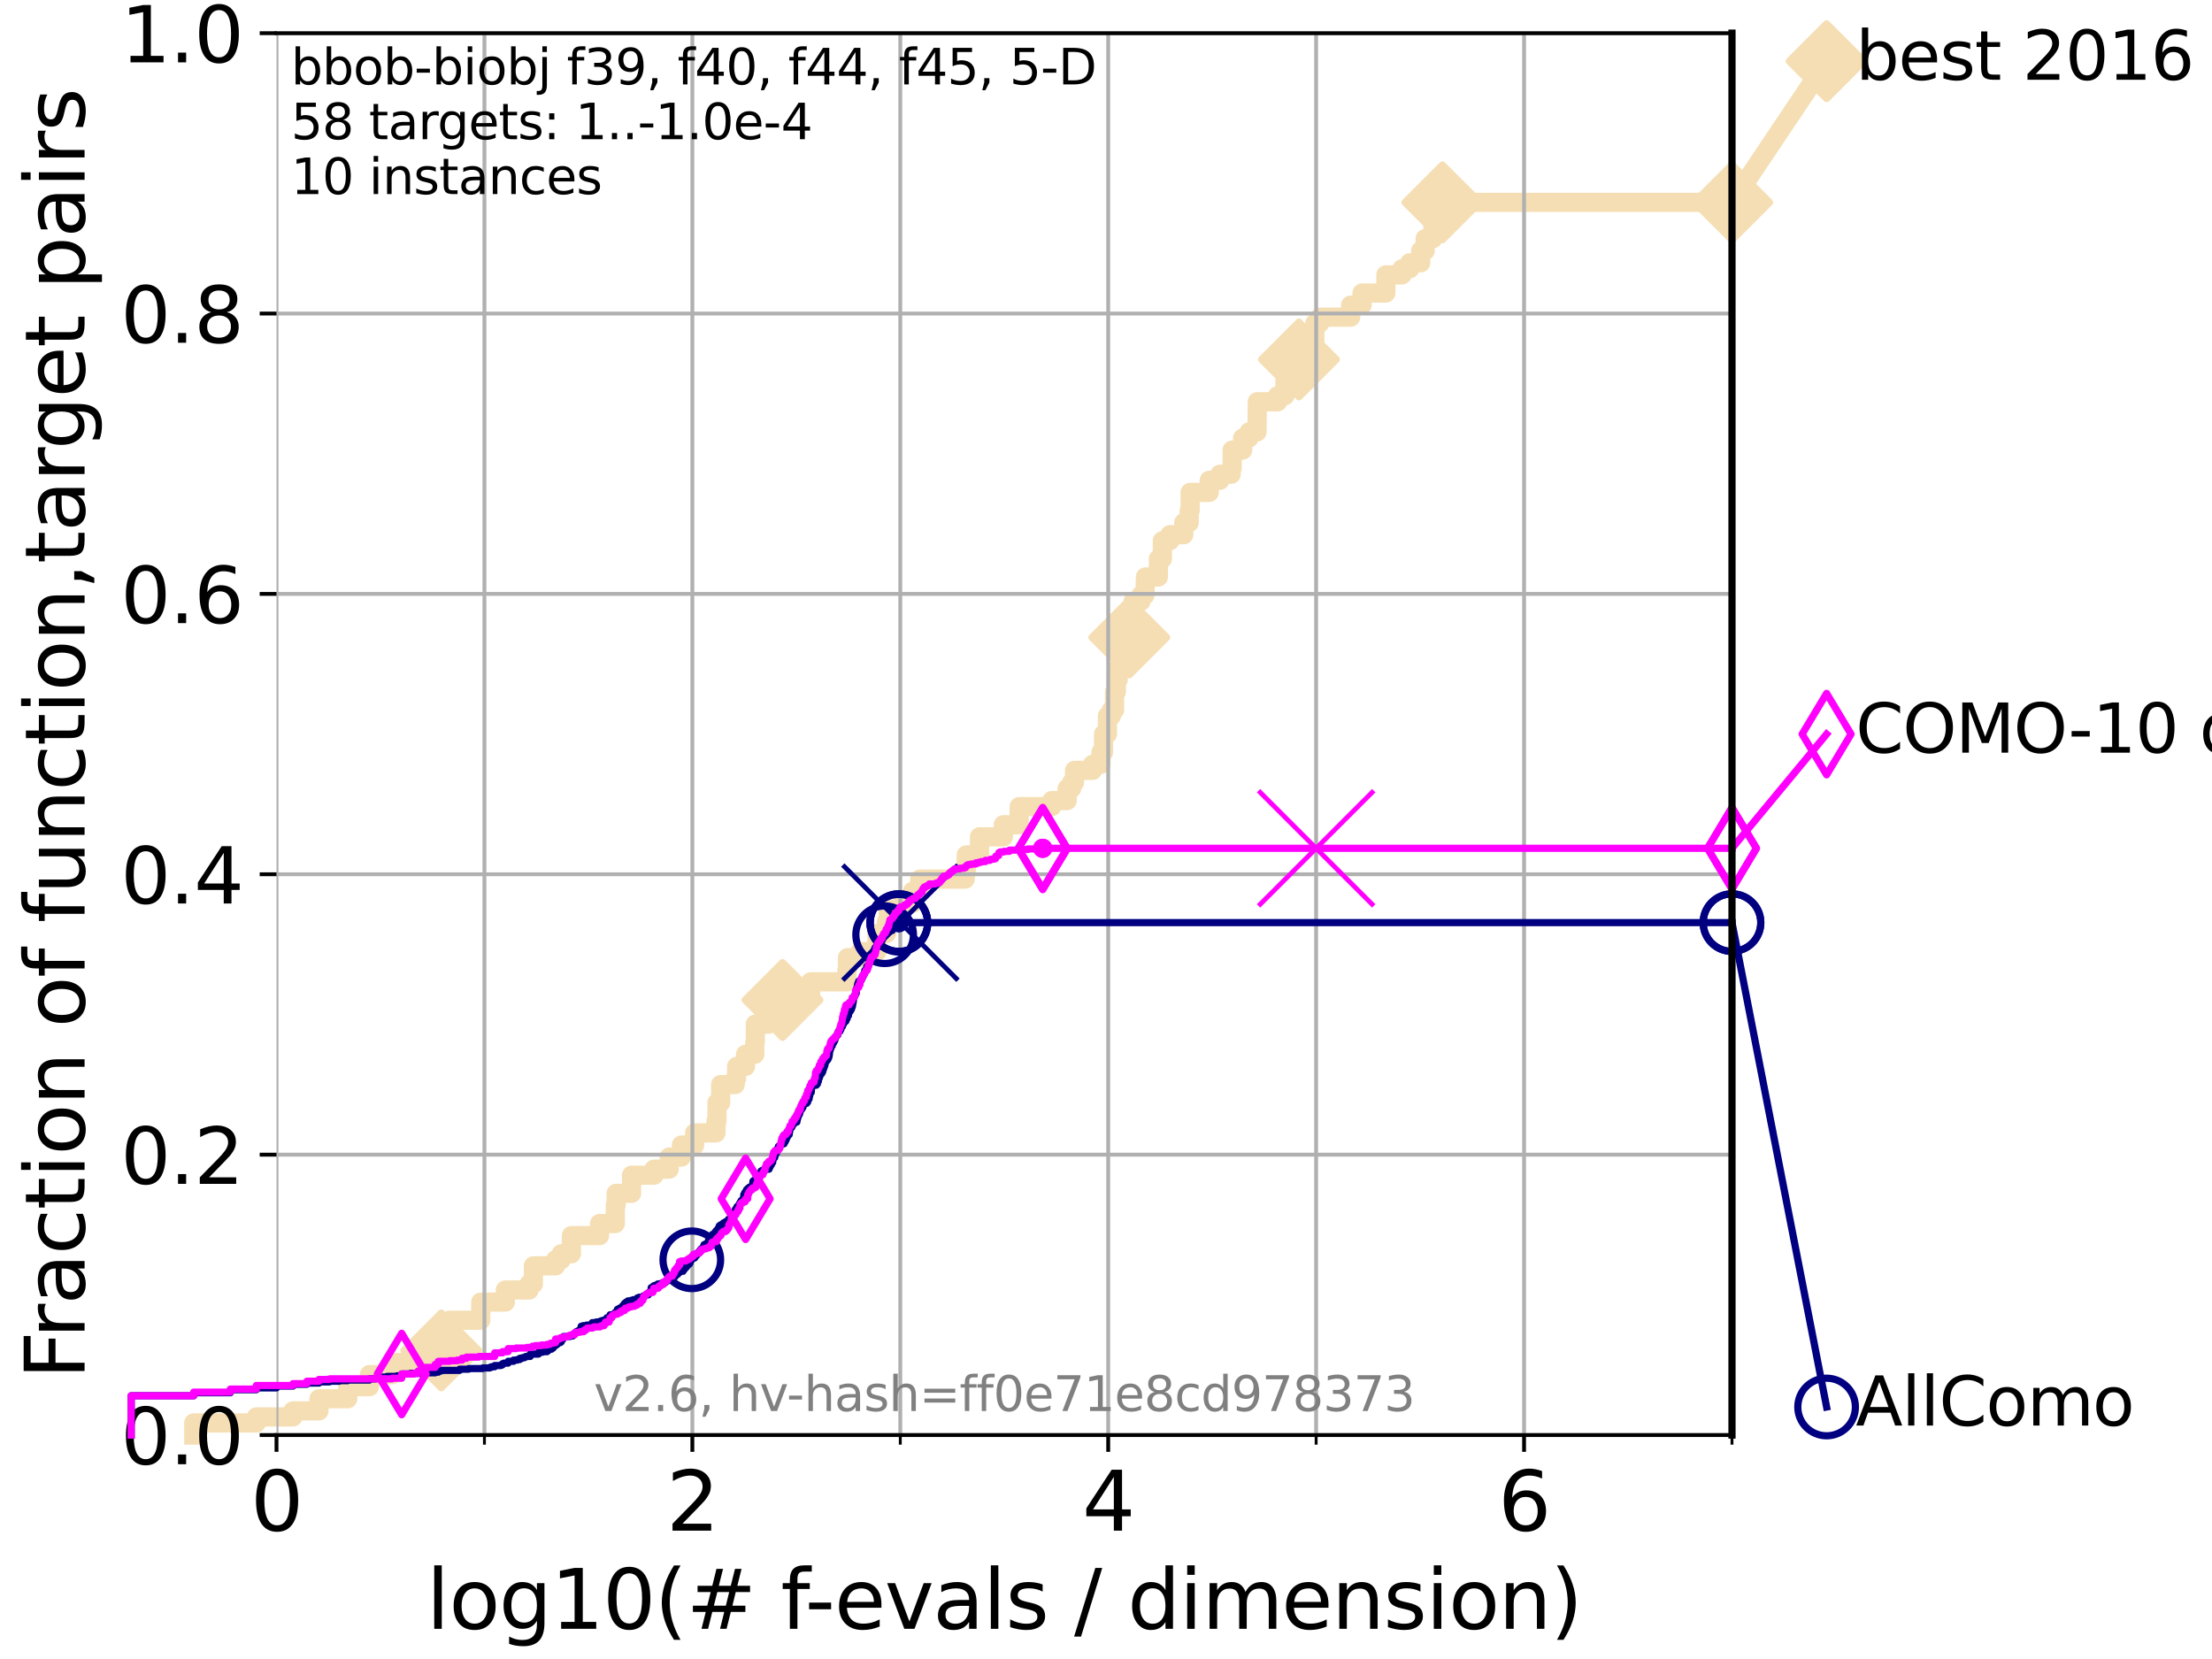 <?xml version="1.0" encoding="utf-8" standalone="no"?>
<!DOCTYPE svg PUBLIC "-//W3C//DTD SVG 1.1//EN"
  "http://www.w3.org/Graphics/SVG/1.1/DTD/svg11.dtd">
<svg xmlns:xlink="http://www.w3.org/1999/xlink" width="460.8pt" height="345.6pt" viewBox="0 0 460.8 345.6" xmlns="http://www.w3.org/2000/svg" version="1.1">
 <defs>
  <style type="text/css">*{stroke-linejoin: round; stroke-linecap: butt}</style>
 </defs>
 <g id="figure_1">
  <g id="patch_1">
   <path d="M 0 345.6 
L 460.8 345.6 
L 460.8 0 
L 0 0 
z
" style="fill: #ffffff"/>
  </g>
  <g id="axes_1">
   <g id="patch_2">
    <path d="M 57.6 298.944 
L 360.806 298.944 
L 360.806 6.912 
L 57.6 6.912 
z
" style="fill: #ffffff"/>
   </g>
   <g id="line2d_1">
    <path d="M 40.363 298.944 
L 40.363 296.426 
L 53.402 296.426 
L 53.402 295.168 
L 61.03 295.168 
L 61.03 293.909 
L 66.441 293.909 
L 66.441 291.391 
L 72.432 291.391 
L 72.432 288.874 
L 76.969 288.874 
L 76.969 286.356 
L 81.696 286.356 
L 81.696 283.839 
L 91.306 283.839 
L 91.306 281.321 
L 91.923 281.321 
L 91.923 277.545 
L 93.66 277.545 
L 93.66 275.028 
L 100.147 275.028 
L 100.147 271.251 
L 105.263 271.251 
L 105.263 268.734 
L 110.221 268.734 
L 110.221 267.475 
L 111.117 267.475 
L 111.117 263.699 
L 115.747 263.699 
L 115.747 262.44 
L 116.908 262.44 
L 116.908 261.181 
L 119.034 261.181 
L 119.034 257.405 
L 124.907 257.405 
L 124.907 254.887 
L 128.178 254.887 
L 128.178 251.111 
L 128.354 251.111 
L 128.354 248.594 
L 131.564 248.594 
L 131.564 244.817 
L 136.242 244.817 
L 136.242 243.559 
L 139.411 243.559 
L 139.411 241.041 
L 141.953 241.041 
L 141.953 238.524 
L 144.713 238.524 
L 144.713 236.006 
L 149.166 236.006 
L 149.166 233.489 
L 149.367 233.489 
L 149.367 229.712 
L 150.125 229.712 
L 150.125 225.936 
L 153.166 225.936 
L 153.166 224.677 
L 153.444 224.677 
L 153.444 222.16 
L 155.308 222.16 
L 155.308 219.642 
L 157.232 219.642 
L 157.232 217.125 
L 157.345 217.125 
L 157.345 213.348 
L 160.062 213.348 
L 160.062 210.831 
L 162.578 210.831 
L 162.578 209.572 
L 163.012 209.572 
L 163.012 208.313 
L 168.873 208.313 
L 168.873 204.537 
L 176.422 204.537 
L 176.422 202.02 
L 176.544 202.02 
L 176.544 199.502 
L 179.168 199.502 
L 179.168 198.243 
L 182.678 198.243 
L 182.678 194.467 
L 184.678 194.467 
L 184.678 191.95 
L 185.038 191.95 
L 185.038 189.432 
L 188.054 189.432 
L 188.054 188.173 
L 190.109 188.173 
L 190.109 185.656 
L 191.601 185.656 
L 191.601 183.138 
L 201.058 183.138 
L 201.058 181.879 
L 201.283 181.879 
L 201.283 178.103 
L 204.047 178.103 
L 204.047 174.327 
L 209.013 174.327 
L 209.013 171.809 
L 212.315 171.809 
L 212.315 168.033 
L 219.098 168.033 
L 219.098 166.774 
L 222.311 166.774 
L 222.311 164.257 
L 223.243 164.257 
L 223.243 162.998 
L 223.849 162.998 
L 223.849 160.481 
L 227.606 160.481 
L 227.606 159.222 
L 229.36 159.222 
L 229.36 156.704 
L 229.885 156.704 
L 229.885 152.928 
L 230.697 152.928 
L 230.697 149.152 
L 231.533 149.152 
L 231.533 147.893 
L 232.187 147.893 
L 232.187 144.117 
L 232.559 144.117 
L 232.559 141.599 
L 232.942 141.599 
L 232.942 139.082 
L 233.729 139.082 
L 233.729 137.823 
L 234.216 137.823 
L 234.216 136.564 
L 235.214 136.564 
L 235.257 129.012 
L 236.074 129.012 
L 236.074 125.235 
L 237.707 125.235 
L 237.707 123.977 
L 238.508 123.977 
L 238.615 120.2 
L 241.314 120.2 
L 241.314 116.424 
L 242.144 116.424 
L 242.144 112.648 
L 243.707 112.648 
L 243.707 111.389 
L 246.6 111.389 
L 246.6 108.871 
L 247.733 108.871 
L 247.733 106.354 
L 247.928 106.354 
L 247.928 102.578 
L 251.905 102.578 
L 251.905 100.06 
L 254.11 100.06 
L 254.11 98.801 
L 256.472 98.801 
L 256.472 97.543 
L 256.681 97.543 
L 256.681 93.766 
L 258.868 93.766 
L 258.868 91.249 
L 260.189 91.249 
L 260.189 89.99 
L 261.854 89.99 
L 261.92 83.696 
L 266.153 83.696 
L 266.153 82.438 
L 267.686 82.438 
L 267.686 78.661 
L 268.051 78.661 
L 268.051 74.885 
L 270.598 74.885 
L 270.598 72.367 
L 273.907 72.367 
L 273.916 67.332 
L 274.927 67.332 
L 274.927 66.074 
L 281.37 66.074 
L 281.37 63.556 
L 283.747 63.556 
L 283.747 61.039 
L 288.705 61.039 
L 288.705 57.262 
L 292.065 57.262 
L 292.065 56.004 
L 293.662 56.004 
L 293.662 54.745 
L 295.96 54.745 
L 295.96 52.227 
L 296.886 52.227 
L 296.886 49.71 
L 298.516 49.71 
L 298.516 45.934 
L 300.478 45.934 
L 300.478 42.157 
L 360.806 42.157 
L 360.806 42.157 
" style="fill: none; stroke: #f5deb3; stroke-width: 4; stroke-linecap: square"/>
   </g>
   <g id="line2d_2">
    <defs>
     <path id="m2a5a700bcb" d="M -0 7.778 
L 7.778 0 
L 0 -7.778 
L -7.778 -0 
z
" style="stroke: #f5deb3; stroke-width: 1.5; stroke-linejoin: miter"/>
    </defs>
    <g>
     <use xlink:href="#m2a5a700bcb" x="91.923" y="281.321" style="fill: #f5deb3; stroke: #f5deb3; stroke-width: 1.5; stroke-linejoin: miter"/>
     <use xlink:href="#m2a5a700bcb" x="163.012" y="208.313" style="fill: #f5deb3; stroke: #f5deb3; stroke-width: 1.5; stroke-linejoin: miter"/>
     <use xlink:href="#m2a5a700bcb" x="235.257" y="132.788" style="fill: #f5deb3; stroke: #f5deb3; stroke-width: 1.5; stroke-linejoin: miter"/>
     <use xlink:href="#m2a5a700bcb" x="270.598" y="74.885" style="fill: #f5deb3; stroke: #f5deb3; stroke-width: 1.5; stroke-linejoin: miter"/>
     <use xlink:href="#m2a5a700bcb" x="300.478" y="42.157" style="fill: #f5deb3; stroke: #f5deb3; stroke-width: 1.5; stroke-linejoin: miter"/>
     <use xlink:href="#m2a5a700bcb" x="360.806" y="42.157" style="fill: #f5deb3; stroke: #f5deb3; stroke-width: 1.5; stroke-linejoin: miter"/>
    </g>
   </g>
   <g id="line2d_3">
    <path style="fill: none; stroke: #f5deb3; stroke-width: 4; stroke-linecap: square"/>
    <g/>
   </g>
   <g id="line2d_4">
    <path d="M 360.806 42.157 
L 380.515 12.753 
" style="fill: none; stroke: #f5deb3; stroke-width: 4; stroke-linecap: square"/>
    <g>
     <use xlink:href="#m2a5a700bcb" x="360.806" y="42.157" style="fill: #f5deb3; stroke: #f5deb3; stroke-width: 1.5; stroke-linejoin: miter"/>
     <use xlink:href="#m2a5a700bcb" x="380.515" y="12.753" style="fill: #f5deb3; stroke: #f5deb3; stroke-width: 1.5; stroke-linejoin: miter"/>
    </g>
   </g>
   <g id="matplotlib.axis_1">
    <g id="xtick_1">
     <g id="line2d_5">
      <path d="M 57.6 298.944 
L 57.6 6.912 
" clip-path="url(#p13f34fe9f7)" style="fill: none; stroke: #b0b0b0; stroke-width: 0.8; stroke-linecap: square"/>
     </g>
     <g id="line2d_6">
      <defs>
       <path id="m6177ae8a90" d="M 0 0 
L 0 3.5 
" style="stroke: #000000; stroke-width: 0.8"/>
      </defs>
      <g>
       <use xlink:href="#m6177ae8a90" x="57.6" y="298.944" style="stroke: #000000; stroke-width: 0.8"/>
      </g>
     </g>
     <g id="text_1">
      <!-- 0 -->
      <g transform="translate(52.192 318.861) scale(0.17 -0.17)">
       <defs>
        <path id="DejaVuSans-30" d="M 2034 4250 
Q 1547 4250 1301 3770 
Q 1056 3291 1056 2328 
Q 1056 1369 1301 889 
Q 1547 409 2034 409 
Q 2525 409 2770 889 
Q 3016 1369 3016 2328 
Q 3016 3291 2770 3770 
Q 2525 4250 2034 4250 
z
M 2034 4750 
Q 2819 4750 3233 4129 
Q 3647 3509 3647 2328 
Q 3647 1150 3233 529 
Q 2819 -91 2034 -91 
Q 1250 -91 836 529 
Q 422 1150 422 2328 
Q 422 3509 836 4129 
Q 1250 4750 2034 4750 
z
" transform="scale(0.016)"/>
       </defs>
       <use xlink:href="#DejaVuSans-30"/>
      </g>
     </g>
    </g>
    <g id="xtick_2">
     <g id="line2d_7">
      <path d="M 144.23 298.944 
L 144.23 6.912 
" clip-path="url(#p13f34fe9f7)" style="fill: none; stroke: #b0b0b0; stroke-width: 0.8; stroke-linecap: square"/>
     </g>
     <g id="line2d_8">
      <g>
       <use xlink:href="#m6177ae8a90" x="144.23" y="298.944" style="stroke: #000000; stroke-width: 0.8"/>
      </g>
     </g>
     <g id="text_2">
      <!-- 2 -->
      <g transform="translate(138.822 318.861) scale(0.17 -0.17)">
       <defs>
        <path id="DejaVuSans-32" d="M 1228 531 
L 3431 531 
L 3431 0 
L 469 0 
L 469 531 
Q 828 903 1448 1529 
Q 2069 2156 2228 2338 
Q 2531 2678 2651 2914 
Q 2772 3150 2772 3378 
Q 2772 3750 2511 3984 
Q 2250 4219 1831 4219 
Q 1534 4219 1204 4116 
Q 875 4013 500 3803 
L 500 4441 
Q 881 4594 1212 4672 
Q 1544 4750 1819 4750 
Q 2544 4750 2975 4387 
Q 3406 4025 3406 3419 
Q 3406 3131 3298 2873 
Q 3191 2616 2906 2266 
Q 2828 2175 2409 1742 
Q 1991 1309 1228 531 
z
" transform="scale(0.016)"/>
       </defs>
       <use xlink:href="#DejaVuSans-32"/>
      </g>
     </g>
    </g>
    <g id="xtick_3">
     <g id="line2d_9">
      <path d="M 230.861 298.944 
L 230.861 6.912 
" clip-path="url(#p13f34fe9f7)" style="fill: none; stroke: #b0b0b0; stroke-width: 0.8; stroke-linecap: square"/>
     </g>
     <g id="line2d_10">
      <g>
       <use xlink:href="#m6177ae8a90" x="230.861" y="298.944" style="stroke: #000000; stroke-width: 0.8"/>
      </g>
     </g>
     <g id="text_3">
      <!-- 4 -->
      <g transform="translate(225.453 318.861) scale(0.17 -0.17)">
       <defs>
        <path id="DejaVuSans-34" d="M 2419 4116 
L 825 1625 
L 2419 1625 
L 2419 4116 
z
M 2253 4666 
L 3047 4666 
L 3047 1625 
L 3713 1625 
L 3713 1100 
L 3047 1100 
L 3047 0 
L 2419 0 
L 2419 1100 
L 313 1100 
L 313 1709 
L 2253 4666 
z
" transform="scale(0.016)"/>
       </defs>
       <use xlink:href="#DejaVuSans-34"/>
      </g>
     </g>
    </g>
    <g id="xtick_4">
     <g id="line2d_11">
      <path d="M 317.491 298.944 
L 317.491 6.912 
" clip-path="url(#p13f34fe9f7)" style="fill: none; stroke: #b0b0b0; stroke-width: 0.8; stroke-linecap: square"/>
     </g>
     <g id="line2d_12">
      <g>
       <use xlink:href="#m6177ae8a90" x="317.491" y="298.944" style="stroke: #000000; stroke-width: 0.8"/>
      </g>
     </g>
     <g id="text_4">
      <!-- 6 -->
      <g transform="translate(312.083 318.861) scale(0.17 -0.17)">
       <defs>
        <path id="DejaVuSans-36" d="M 2113 2584 
Q 1688 2584 1439 2293 
Q 1191 2003 1191 1497 
Q 1191 994 1439 701 
Q 1688 409 2113 409 
Q 2538 409 2786 701 
Q 3034 994 3034 1497 
Q 3034 2003 2786 2293 
Q 2538 2584 2113 2584 
z
M 3366 4563 
L 3366 3988 
Q 3128 4100 2886 4159 
Q 2644 4219 2406 4219 
Q 1781 4219 1451 3797 
Q 1122 3375 1075 2522 
Q 1259 2794 1537 2939 
Q 1816 3084 2150 3084 
Q 2853 3084 3261 2657 
Q 3669 2231 3669 1497 
Q 3669 778 3244 343 
Q 2819 -91 2113 -91 
Q 1303 -91 875 529 
Q 447 1150 447 2328 
Q 447 3434 972 4092 
Q 1497 4750 2381 4750 
Q 2619 4750 2861 4703 
Q 3103 4656 3366 4563 
z
" transform="scale(0.016)"/>
       </defs>
       <use xlink:href="#DejaVuSans-36"/>
      </g>
     </g>
    </g>
    <g id="xtick_5">
     <g id="line2d_13">
      <path d="M 100.915 298.944 
L 100.915 6.912 
" clip-path="url(#p13f34fe9f7)" style="fill: none; stroke: #b0b0b0; stroke-width: 0.8; stroke-linecap: square"/>
     </g>
     <g id="line2d_14">
      <defs>
       <path id="m41e6bb7008" d="M 0 0 
L 0 2 
" style="stroke: #000000; stroke-width: 0.6"/>
      </defs>
      <g>
       <use xlink:href="#m41e6bb7008" x="100.915" y="298.944" style="stroke: #000000; stroke-width: 0.6"/>
      </g>
     </g>
    </g>
    <g id="xtick_6">
     <g id="line2d_15">
      <path d="M 187.546 298.944 
L 187.546 6.912 
" clip-path="url(#p13f34fe9f7)" style="fill: none; stroke: #b0b0b0; stroke-width: 0.8; stroke-linecap: square"/>
     </g>
     <g id="line2d_16">
      <g>
       <use xlink:href="#m41e6bb7008" x="187.546" y="298.944" style="stroke: #000000; stroke-width: 0.6"/>
      </g>
     </g>
    </g>
    <g id="xtick_7">
     <g id="line2d_17">
      <path d="M 274.176 298.944 
L 274.176 6.912 
" clip-path="url(#p13f34fe9f7)" style="fill: none; stroke: #b0b0b0; stroke-width: 0.8; stroke-linecap: square"/>
     </g>
     <g id="line2d_18">
      <g>
       <use xlink:href="#m41e6bb7008" x="274.176" y="298.944" style="stroke: #000000; stroke-width: 0.6"/>
      </g>
     </g>
    </g>
    <g id="xtick_8">
     <g id="line2d_19">
      <path d="M 360.806 298.944 
L 360.806 6.912 
" clip-path="url(#p13f34fe9f7)" style="fill: none; stroke: #b0b0b0; stroke-width: 0.8; stroke-linecap: square"/>
     </g>
     <g id="line2d_20">
      <g>
       <use xlink:href="#m41e6bb7008" x="360.806" y="298.944" style="stroke: #000000; stroke-width: 0.6"/>
      </g>
     </g>
    </g>
    <g id="text_5">
     <!-- log10(# f-evals / dimension) -->
     <g transform="translate(88.823 339.314) scale(0.17 -0.17)">
      <defs>
       <path id="DejaVuSans-6c" d="M 603 4863 
L 1178 4863 
L 1178 0 
L 603 0 
L 603 4863 
z
" transform="scale(0.016)"/>
       <path id="DejaVuSans-6f" d="M 1959 3097 
Q 1497 3097 1228 2736 
Q 959 2375 959 1747 
Q 959 1119 1226 758 
Q 1494 397 1959 397 
Q 2419 397 2687 759 
Q 2956 1122 2956 1747 
Q 2956 2369 2687 2733 
Q 2419 3097 1959 3097 
z
M 1959 3584 
Q 2709 3584 3137 3096 
Q 3566 2609 3566 1747 
Q 3566 888 3137 398 
Q 2709 -91 1959 -91 
Q 1206 -91 779 398 
Q 353 888 353 1747 
Q 353 2609 779 3096 
Q 1206 3584 1959 3584 
z
" transform="scale(0.016)"/>
       <path id="DejaVuSans-67" d="M 2906 1791 
Q 2906 2416 2648 2759 
Q 2391 3103 1925 3103 
Q 1463 3103 1205 2759 
Q 947 2416 947 1791 
Q 947 1169 1205 825 
Q 1463 481 1925 481 
Q 2391 481 2648 825 
Q 2906 1169 2906 1791 
z
M 3481 434 
Q 3481 -459 3084 -895 
Q 2688 -1331 1869 -1331 
Q 1566 -1331 1297 -1286 
Q 1028 -1241 775 -1147 
L 775 -588 
Q 1028 -725 1275 -790 
Q 1522 -856 1778 -856 
Q 2344 -856 2625 -561 
Q 2906 -266 2906 331 
L 2906 616 
Q 2728 306 2450 153 
Q 2172 0 1784 0 
Q 1141 0 747 490 
Q 353 981 353 1791 
Q 353 2603 747 3093 
Q 1141 3584 1784 3584 
Q 2172 3584 2450 3431 
Q 2728 3278 2906 2969 
L 2906 3500 
L 3481 3500 
L 3481 434 
z
" transform="scale(0.016)"/>
       <path id="DejaVuSans-31" d="M 794 531 
L 1825 531 
L 1825 4091 
L 703 3866 
L 703 4441 
L 1819 4666 
L 2450 4666 
L 2450 531 
L 3481 531 
L 3481 0 
L 794 0 
L 794 531 
z
" transform="scale(0.016)"/>
       <path id="DejaVuSans-28" d="M 1984 4856 
Q 1566 4138 1362 3434 
Q 1159 2731 1159 2009 
Q 1159 1288 1364 580 
Q 1569 -128 1984 -844 
L 1484 -844 
Q 1016 -109 783 600 
Q 550 1309 550 2009 
Q 550 2706 781 3412 
Q 1013 4119 1484 4856 
L 1984 4856 
z
" transform="scale(0.016)"/>
       <path id="DejaVuSans-23" d="M 3272 2816 
L 2363 2816 
L 2100 1772 
L 3016 1772 
L 3272 2816 
z
M 2803 4594 
L 2478 3297 
L 3391 3297 
L 3719 4594 
L 4219 4594 
L 3897 3297 
L 4872 3297 
L 4872 2816 
L 3775 2816 
L 3519 1772 
L 4513 1772 
L 4513 1294 
L 3397 1294 
L 3072 0 
L 2572 0 
L 2894 1294 
L 1978 1294 
L 1656 0 
L 1153 0 
L 1478 1294 
L 494 1294 
L 494 1772 
L 1594 1772 
L 1856 2816 
L 850 2816 
L 850 3297 
L 1978 3297 
L 2297 4594 
L 2803 4594 
z
" transform="scale(0.016)"/>
       <path id="DejaVuSans-20" transform="scale(0.016)"/>
       <path id="DejaVuSans-66" d="M 2375 4863 
L 2375 4384 
L 1825 4384 
Q 1516 4384 1395 4259 
Q 1275 4134 1275 3809 
L 1275 3500 
L 2222 3500 
L 2222 3053 
L 1275 3053 
L 1275 0 
L 697 0 
L 697 3053 
L 147 3053 
L 147 3500 
L 697 3500 
L 697 3744 
Q 697 4328 969 4595 
Q 1241 4863 1831 4863 
L 2375 4863 
z
" transform="scale(0.016)"/>
       <path id="DejaVuSans-2d" d="M 313 2009 
L 1997 2009 
L 1997 1497 
L 313 1497 
L 313 2009 
z
" transform="scale(0.016)"/>
       <path id="DejaVuSans-65" d="M 3597 1894 
L 3597 1613 
L 953 1613 
Q 991 1019 1311 708 
Q 1631 397 2203 397 
Q 2534 397 2845 478 
Q 3156 559 3463 722 
L 3463 178 
Q 3153 47 2828 -22 
Q 2503 -91 2169 -91 
Q 1331 -91 842 396 
Q 353 884 353 1716 
Q 353 2575 817 3079 
Q 1281 3584 2069 3584 
Q 2775 3584 3186 3129 
Q 3597 2675 3597 1894 
z
M 3022 2063 
Q 3016 2534 2758 2815 
Q 2500 3097 2075 3097 
Q 1594 3097 1305 2825 
Q 1016 2553 972 2059 
L 3022 2063 
z
" transform="scale(0.016)"/>
       <path id="DejaVuSans-76" d="M 191 3500 
L 800 3500 
L 1894 563 
L 2988 3500 
L 3597 3500 
L 2284 0 
L 1503 0 
L 191 3500 
z
" transform="scale(0.016)"/>
       <path id="DejaVuSans-61" d="M 2194 1759 
Q 1497 1759 1228 1600 
Q 959 1441 959 1056 
Q 959 750 1161 570 
Q 1363 391 1709 391 
Q 2188 391 2477 730 
Q 2766 1069 2766 1631 
L 2766 1759 
L 2194 1759 
z
M 3341 1997 
L 3341 0 
L 2766 0 
L 2766 531 
Q 2569 213 2275 61 
Q 1981 -91 1556 -91 
Q 1019 -91 701 211 
Q 384 513 384 1019 
Q 384 1609 779 1909 
Q 1175 2209 1959 2209 
L 2766 2209 
L 2766 2266 
Q 2766 2663 2505 2880 
Q 2244 3097 1772 3097 
Q 1472 3097 1187 3025 
Q 903 2953 641 2809 
L 641 3341 
Q 956 3463 1253 3523 
Q 1550 3584 1831 3584 
Q 2591 3584 2966 3190 
Q 3341 2797 3341 1997 
z
" transform="scale(0.016)"/>
       <path id="DejaVuSans-73" d="M 2834 3397 
L 2834 2853 
Q 2591 2978 2328 3040 
Q 2066 3103 1784 3103 
Q 1356 3103 1142 2972 
Q 928 2841 928 2578 
Q 928 2378 1081 2264 
Q 1234 2150 1697 2047 
L 1894 2003 
Q 2506 1872 2764 1633 
Q 3022 1394 3022 966 
Q 3022 478 2636 193 
Q 2250 -91 1575 -91 
Q 1294 -91 989 -36 
Q 684 19 347 128 
L 347 722 
Q 666 556 975 473 
Q 1284 391 1588 391 
Q 1994 391 2212 530 
Q 2431 669 2431 922 
Q 2431 1156 2273 1281 
Q 2116 1406 1581 1522 
L 1381 1569 
Q 847 1681 609 1914 
Q 372 2147 372 2553 
Q 372 3047 722 3315 
Q 1072 3584 1716 3584 
Q 2034 3584 2315 3537 
Q 2597 3491 2834 3397 
z
" transform="scale(0.016)"/>
       <path id="DejaVuSans-2f" d="M 1625 4666 
L 2156 4666 
L 531 -594 
L 0 -594 
L 1625 4666 
z
" transform="scale(0.016)"/>
       <path id="DejaVuSans-64" d="M 2906 2969 
L 2906 4863 
L 3481 4863 
L 3481 0 
L 2906 0 
L 2906 525 
Q 2725 213 2448 61 
Q 2172 -91 1784 -91 
Q 1150 -91 751 415 
Q 353 922 353 1747 
Q 353 2572 751 3078 
Q 1150 3584 1784 3584 
Q 2172 3584 2448 3432 
Q 2725 3281 2906 2969 
z
M 947 1747 
Q 947 1113 1208 752 
Q 1469 391 1925 391 
Q 2381 391 2643 752 
Q 2906 1113 2906 1747 
Q 2906 2381 2643 2742 
Q 2381 3103 1925 3103 
Q 1469 3103 1208 2742 
Q 947 2381 947 1747 
z
" transform="scale(0.016)"/>
       <path id="DejaVuSans-69" d="M 603 3500 
L 1178 3500 
L 1178 0 
L 603 0 
L 603 3500 
z
M 603 4863 
L 1178 4863 
L 1178 4134 
L 603 4134 
L 603 4863 
z
" transform="scale(0.016)"/>
       <path id="DejaVuSans-6d" d="M 3328 2828 
Q 3544 3216 3844 3400 
Q 4144 3584 4550 3584 
Q 5097 3584 5394 3201 
Q 5691 2819 5691 2113 
L 5691 0 
L 5113 0 
L 5113 2094 
Q 5113 2597 4934 2840 
Q 4756 3084 4391 3084 
Q 3944 3084 3684 2787 
Q 3425 2491 3425 1978 
L 3425 0 
L 2847 0 
L 2847 2094 
Q 2847 2600 2669 2842 
Q 2491 3084 2119 3084 
Q 1678 3084 1418 2786 
Q 1159 2488 1159 1978 
L 1159 0 
L 581 0 
L 581 3500 
L 1159 3500 
L 1159 2956 
Q 1356 3278 1631 3431 
Q 1906 3584 2284 3584 
Q 2666 3584 2933 3390 
Q 3200 3197 3328 2828 
z
" transform="scale(0.016)"/>
       <path id="DejaVuSans-6e" d="M 3513 2113 
L 3513 0 
L 2938 0 
L 2938 2094 
Q 2938 2591 2744 2837 
Q 2550 3084 2163 3084 
Q 1697 3084 1428 2787 
Q 1159 2491 1159 1978 
L 1159 0 
L 581 0 
L 581 3500 
L 1159 3500 
L 1159 2956 
Q 1366 3272 1645 3428 
Q 1925 3584 2291 3584 
Q 2894 3584 3203 3211 
Q 3513 2838 3513 2113 
z
" transform="scale(0.016)"/>
       <path id="DejaVuSans-29" d="M 513 4856 
L 1013 4856 
Q 1481 4119 1714 3412 
Q 1947 2706 1947 2009 
Q 1947 1309 1714 600 
Q 1481 -109 1013 -844 
L 513 -844 
Q 928 -128 1133 580 
Q 1338 1288 1338 2009 
Q 1338 2731 1133 3434 
Q 928 4138 513 4856 
z
" transform="scale(0.016)"/>
      </defs>
      <use xlink:href="#DejaVuSans-6c"/>
      <use xlink:href="#DejaVuSans-6f" x="27.783"/>
      <use xlink:href="#DejaVuSans-67" x="88.965"/>
      <use xlink:href="#DejaVuSans-31" x="152.441"/>
      <use xlink:href="#DejaVuSans-30" x="216.064"/>
      <use xlink:href="#DejaVuSans-28" x="279.688"/>
      <use xlink:href="#DejaVuSans-23" x="318.701"/>
      <use xlink:href="#DejaVuSans-20" x="402.49"/>
      <use xlink:href="#DejaVuSans-66" x="434.277"/>
      <use xlink:href="#DejaVuSans-2d" x="463.982"/>
      <use xlink:href="#DejaVuSans-65" x="500.066"/>
      <use xlink:href="#DejaVuSans-76" x="561.59"/>
      <use xlink:href="#DejaVuSans-61" x="620.77"/>
      <use xlink:href="#DejaVuSans-6c" x="682.049"/>
      <use xlink:href="#DejaVuSans-73" x="709.832"/>
      <use xlink:href="#DejaVuSans-20" x="761.932"/>
      <use xlink:href="#DejaVuSans-2f" x="793.719"/>
      <use xlink:href="#DejaVuSans-20" x="827.41"/>
      <use xlink:href="#DejaVuSans-64" x="859.197"/>
      <use xlink:href="#DejaVuSans-69" x="922.674"/>
      <use xlink:href="#DejaVuSans-6d" x="950.457"/>
      <use xlink:href="#DejaVuSans-65" x="1047.869"/>
      <use xlink:href="#DejaVuSans-6e" x="1109.393"/>
      <use xlink:href="#DejaVuSans-73" x="1172.771"/>
      <use xlink:href="#DejaVuSans-69" x="1224.871"/>
      <use xlink:href="#DejaVuSans-6f" x="1252.654"/>
      <use xlink:href="#DejaVuSans-6e" x="1313.836"/>
      <use xlink:href="#DejaVuSans-29" x="1377.215"/>
     </g>
    </g>
   </g>
   <g id="matplotlib.axis_2">
    <g id="ytick_1">
     <g id="line2d_21">
      <path d="M 57.6 298.944 
L 360.806 298.944 
" clip-path="url(#p13f34fe9f7)" style="fill: none; stroke: #b0b0b0; stroke-width: 0.8; stroke-linecap: square"/>
     </g>
     <g id="line2d_22">
      <defs>
       <path id="m37d6f0220c" d="M 0 0 
L -3.5 0 
" style="stroke: #000000; stroke-width: 0.8"/>
      </defs>
      <g>
       <use xlink:href="#m37d6f0220c" x="57.6" y="298.944" style="stroke: #000000; stroke-width: 0.8"/>
      </g>
     </g>
     <g id="text_6">
      <!-- 0.0 -->
      <g transform="translate(25.155 305.023) scale(0.16 -0.16)">
       <defs>
        <path id="DejaVuSans-2e" d="M 684 794 
L 1344 794 
L 1344 0 
L 684 0 
L 684 794 
z
" transform="scale(0.016)"/>
       </defs>
       <use xlink:href="#DejaVuSans-30"/>
       <use xlink:href="#DejaVuSans-2e" x="63.623"/>
       <use xlink:href="#DejaVuSans-30" x="95.41"/>
      </g>
     </g>
    </g>
    <g id="ytick_2">
     <g id="line2d_23">
      <path d="M 57.6 240.538 
L 360.806 240.538 
" clip-path="url(#p13f34fe9f7)" style="fill: none; stroke: #b0b0b0; stroke-width: 0.8; stroke-linecap: square"/>
     </g>
     <g id="line2d_24">
      <g>
       <use xlink:href="#m37d6f0220c" x="57.6" y="240.538" style="stroke: #000000; stroke-width: 0.8"/>
      </g>
     </g>
     <g id="text_7">
      <!-- 0.2 -->
      <g transform="translate(25.155 246.616) scale(0.16 -0.16)">
       <use xlink:href="#DejaVuSans-30"/>
       <use xlink:href="#DejaVuSans-2e" x="63.623"/>
       <use xlink:href="#DejaVuSans-32" x="95.41"/>
      </g>
     </g>
    </g>
    <g id="ytick_3">
     <g id="line2d_25">
      <path d="M 57.6 182.131 
L 360.806 182.131 
" clip-path="url(#p13f34fe9f7)" style="fill: none; stroke: #b0b0b0; stroke-width: 0.8; stroke-linecap: square"/>
     </g>
     <g id="line2d_26">
      <g>
       <use xlink:href="#m37d6f0220c" x="57.6" y="182.131" style="stroke: #000000; stroke-width: 0.8"/>
      </g>
     </g>
     <g id="text_8">
      <!-- 0.4 -->
      <g transform="translate(25.155 188.21) scale(0.16 -0.16)">
       <use xlink:href="#DejaVuSans-30"/>
       <use xlink:href="#DejaVuSans-2e" x="63.623"/>
       <use xlink:href="#DejaVuSans-34" x="95.41"/>
      </g>
     </g>
    </g>
    <g id="ytick_4">
     <g id="line2d_27">
      <path d="M 57.6 123.725 
L 360.806 123.725 
" clip-path="url(#p13f34fe9f7)" style="fill: none; stroke: #b0b0b0; stroke-width: 0.8; stroke-linecap: square"/>
     </g>
     <g id="line2d_28">
      <g>
       <use xlink:href="#m37d6f0220c" x="57.6" y="123.725" style="stroke: #000000; stroke-width: 0.8"/>
      </g>
     </g>
     <g id="text_9">
      <!-- 0.6 -->
      <g transform="translate(25.155 129.804) scale(0.16 -0.16)">
       <use xlink:href="#DejaVuSans-30"/>
       <use xlink:href="#DejaVuSans-2e" x="63.623"/>
       <use xlink:href="#DejaVuSans-36" x="95.41"/>
      </g>
     </g>
    </g>
    <g id="ytick_5">
     <g id="line2d_29">
      <path d="M 57.6 65.318 
L 360.806 65.318 
" clip-path="url(#p13f34fe9f7)" style="fill: none; stroke: #b0b0b0; stroke-width: 0.8; stroke-linecap: square"/>
     </g>
     <g id="line2d_30">
      <g>
       <use xlink:href="#m37d6f0220c" x="57.6" y="65.318" style="stroke: #000000; stroke-width: 0.8"/>
      </g>
     </g>
     <g id="text_10">
      <!-- 0.8 -->
      <g transform="translate(25.155 71.397) scale(0.16 -0.16)">
       <defs>
        <path id="DejaVuSans-38" d="M 2034 2216 
Q 1584 2216 1326 1975 
Q 1069 1734 1069 1313 
Q 1069 891 1326 650 
Q 1584 409 2034 409 
Q 2484 409 2743 651 
Q 3003 894 3003 1313 
Q 3003 1734 2745 1975 
Q 2488 2216 2034 2216 
z
M 1403 2484 
Q 997 2584 770 2862 
Q 544 3141 544 3541 
Q 544 4100 942 4425 
Q 1341 4750 2034 4750 
Q 2731 4750 3128 4425 
Q 3525 4100 3525 3541 
Q 3525 3141 3298 2862 
Q 3072 2584 2669 2484 
Q 3125 2378 3379 2068 
Q 3634 1759 3634 1313 
Q 3634 634 3220 271 
Q 2806 -91 2034 -91 
Q 1263 -91 848 271 
Q 434 634 434 1313 
Q 434 1759 690 2068 
Q 947 2378 1403 2484 
z
M 1172 3481 
Q 1172 3119 1398 2916 
Q 1625 2713 2034 2713 
Q 2441 2713 2670 2916 
Q 2900 3119 2900 3481 
Q 2900 3844 2670 4047 
Q 2441 4250 2034 4250 
Q 1625 4250 1398 4047 
Q 1172 3844 1172 3481 
z
" transform="scale(0.016)"/>
       </defs>
       <use xlink:href="#DejaVuSans-30"/>
       <use xlink:href="#DejaVuSans-2e" x="63.623"/>
       <use xlink:href="#DejaVuSans-38" x="95.41"/>
      </g>
     </g>
    </g>
    <g id="ytick_6">
     <g id="line2d_31">
      <path d="M 57.6 6.912 
L 360.806 6.912 
" clip-path="url(#p13f34fe9f7)" style="fill: none; stroke: #b0b0b0; stroke-width: 0.8; stroke-linecap: square"/>
     </g>
     <g id="line2d_32">
      <g>
       <use xlink:href="#m37d6f0220c" x="57.6" y="6.912" style="stroke: #000000; stroke-width: 0.8"/>
      </g>
     </g>
     <g id="text_11">
      <!-- 1.0 -->
      <g transform="translate(25.155 12.991) scale(0.16 -0.16)">
       <use xlink:href="#DejaVuSans-31"/>
       <use xlink:href="#DejaVuSans-2e" x="63.623"/>
       <use xlink:href="#DejaVuSans-30" x="95.41"/>
      </g>
     </g>
    </g>
    <g id="text_12">
     <!-- Fraction of function,target pairs -->
     <g transform="translate(17.62 287.313) rotate(-90) scale(0.17 -0.17)">
      <defs>
       <path id="DejaVuSans-46" d="M 628 4666 
L 3309 4666 
L 3309 4134 
L 1259 4134 
L 1259 2759 
L 3109 2759 
L 3109 2228 
L 1259 2228 
L 1259 0 
L 628 0 
L 628 4666 
z
" transform="scale(0.016)"/>
       <path id="DejaVuSans-72" d="M 2631 2963 
Q 2534 3019 2420 3045 
Q 2306 3072 2169 3072 
Q 1681 3072 1420 2755 
Q 1159 2438 1159 1844 
L 1159 0 
L 581 0 
L 581 3500 
L 1159 3500 
L 1159 2956 
Q 1341 3275 1631 3429 
Q 1922 3584 2338 3584 
Q 2397 3584 2469 3576 
Q 2541 3569 2628 3553 
L 2631 2963 
z
" transform="scale(0.016)"/>
       <path id="DejaVuSans-63" d="M 3122 3366 
L 3122 2828 
Q 2878 2963 2633 3030 
Q 2388 3097 2138 3097 
Q 1578 3097 1268 2742 
Q 959 2388 959 1747 
Q 959 1106 1268 751 
Q 1578 397 2138 397 
Q 2388 397 2633 464 
Q 2878 531 3122 666 
L 3122 134 
Q 2881 22 2623 -34 
Q 2366 -91 2075 -91 
Q 1284 -91 818 406 
Q 353 903 353 1747 
Q 353 2603 823 3093 
Q 1294 3584 2113 3584 
Q 2378 3584 2631 3529 
Q 2884 3475 3122 3366 
z
" transform="scale(0.016)"/>
       <path id="DejaVuSans-74" d="M 1172 4494 
L 1172 3500 
L 2356 3500 
L 2356 3053 
L 1172 3053 
L 1172 1153 
Q 1172 725 1289 603 
Q 1406 481 1766 481 
L 2356 481 
L 2356 0 
L 1766 0 
Q 1100 0 847 248 
Q 594 497 594 1153 
L 594 3053 
L 172 3053 
L 172 3500 
L 594 3500 
L 594 4494 
L 1172 4494 
z
" transform="scale(0.016)"/>
       <path id="DejaVuSans-75" d="M 544 1381 
L 544 3500 
L 1119 3500 
L 1119 1403 
Q 1119 906 1312 657 
Q 1506 409 1894 409 
Q 2359 409 2629 706 
Q 2900 1003 2900 1516 
L 2900 3500 
L 3475 3500 
L 3475 0 
L 2900 0 
L 2900 538 
Q 2691 219 2414 64 
Q 2138 -91 1772 -91 
Q 1169 -91 856 284 
Q 544 659 544 1381 
z
M 1991 3584 
L 1991 3584 
z
" transform="scale(0.016)"/>
       <path id="DejaVuSans-2c" d="M 750 794 
L 1409 794 
L 1409 256 
L 897 -744 
L 494 -744 
L 750 256 
L 750 794 
z
" transform="scale(0.016)"/>
       <path id="DejaVuSans-70" d="M 1159 525 
L 1159 -1331 
L 581 -1331 
L 581 3500 
L 1159 3500 
L 1159 2969 
Q 1341 3281 1617 3432 
Q 1894 3584 2278 3584 
Q 2916 3584 3314 3078 
Q 3713 2572 3713 1747 
Q 3713 922 3314 415 
Q 2916 -91 2278 -91 
Q 1894 -91 1617 61 
Q 1341 213 1159 525 
z
M 3116 1747 
Q 3116 2381 2855 2742 
Q 2594 3103 2138 3103 
Q 1681 3103 1420 2742 
Q 1159 2381 1159 1747 
Q 1159 1113 1420 752 
Q 1681 391 2138 391 
Q 2594 391 2855 752 
Q 3116 1113 3116 1747 
z
" transform="scale(0.016)"/>
      </defs>
      <use xlink:href="#DejaVuSans-46"/>
      <use xlink:href="#DejaVuSans-72" x="50.27"/>
      <use xlink:href="#DejaVuSans-61" x="91.383"/>
      <use xlink:href="#DejaVuSans-63" x="152.662"/>
      <use xlink:href="#DejaVuSans-74" x="207.643"/>
      <use xlink:href="#DejaVuSans-69" x="246.852"/>
      <use xlink:href="#DejaVuSans-6f" x="274.635"/>
      <use xlink:href="#DejaVuSans-6e" x="335.816"/>
      <use xlink:href="#DejaVuSans-20" x="399.195"/>
      <use xlink:href="#DejaVuSans-6f" x="430.982"/>
      <use xlink:href="#DejaVuSans-66" x="492.164"/>
      <use xlink:href="#DejaVuSans-20" x="527.369"/>
      <use xlink:href="#DejaVuSans-66" x="559.156"/>
      <use xlink:href="#DejaVuSans-75" x="594.361"/>
      <use xlink:href="#DejaVuSans-6e" x="657.74"/>
      <use xlink:href="#DejaVuSans-63" x="721.119"/>
      <use xlink:href="#DejaVuSans-74" x="776.1"/>
      <use xlink:href="#DejaVuSans-69" x="815.309"/>
      <use xlink:href="#DejaVuSans-6f" x="843.092"/>
      <use xlink:href="#DejaVuSans-6e" x="904.273"/>
      <use xlink:href="#DejaVuSans-2c" x="967.652"/>
      <use xlink:href="#DejaVuSans-74" x="999.439"/>
      <use xlink:href="#DejaVuSans-61" x="1038.648"/>
      <use xlink:href="#DejaVuSans-72" x="1099.928"/>
      <use xlink:href="#DejaVuSans-67" x="1139.291"/>
      <use xlink:href="#DejaVuSans-65" x="1202.768"/>
      <use xlink:href="#DejaVuSans-74" x="1264.291"/>
      <use xlink:href="#DejaVuSans-20" x="1303.5"/>
      <use xlink:href="#DejaVuSans-70" x="1335.287"/>
      <use xlink:href="#DejaVuSans-61" x="1398.764"/>
      <use xlink:href="#DejaVuSans-69" x="1460.043"/>
      <use xlink:href="#DejaVuSans-72" x="1487.826"/>
      <use xlink:href="#DejaVuSans-73" x="1528.939"/>
     </g>
    </g>
   </g>
   <g id="line2d_33">
    <defs>
     <path id="m30e1b2ac64" d="M 0 1.5 
C 0.398 1.5 0.779 1.342 1.061 1.061 
C 1.342 0.779 1.5 0.398 1.5 0 
C 1.5 -0.398 1.342 -0.779 1.061 -1.061 
C 0.779 -1.342 0.398 -1.5 0 -1.5 
C -0.398 -1.5 -0.779 -1.342 -1.061 -1.061 
C -1.342 -0.779 -1.5 -0.398 -1.5 0 
C -1.5 0.398 -1.342 0.779 -1.061 1.061 
C -0.779 1.342 -0.398 1.5 0 1.5 
z
" style="stroke: #f5deb3"/>
    </defs>
    <g>
     <use xlink:href="#m30e1b2ac64" x="300.478" y="42.157" style="fill: #f5deb3; stroke: #f5deb3"/>
     <use xlink:href="#m30e1b2ac64" x="300.478" y="42.157" style="fill: #f5deb3; stroke: #f5deb3"/>
    </g>
   </g>
   <g id="line2d_34">
    <defs>
     <path id="m959a1954ce" d="M 0 1.5 
C 0.398 1.5 0.779 1.342 1.061 1.061 
C 1.342 0.779 1.5 0.398 1.5 0 
C 1.5 -0.398 1.342 -0.779 1.061 -1.061 
C 0.779 -1.342 0.398 -1.5 0 -1.5 
C -0.398 -1.5 -0.779 -1.342 -1.061 -1.061 
C -1.342 -0.779 -1.5 -0.398 -1.5 0 
C -1.5 0.398 -1.342 0.779 -1.061 1.061 
C -0.779 1.342 -0.398 1.5 0 1.5 
z
" style="stroke: #000080"/>
    </defs>
    <g>
     <use xlink:href="#m959a1954ce" x="187.25" y="192.201" style="fill: #000080; stroke: #000080"/>
     <use xlink:href="#m959a1954ce" x="187.25" y="192.201" style="fill: #000080; stroke: #000080"/>
    </g>
   </g>
   <g id="line2d_35">
    <path d="M 27.324 298.944 
L 27.324 290.762 
L 40.363 290.762 
L 40.363 290.133 
L 47.991 290.133 
L 47.991 289.503 
L 53.402 289.503 
L 53.402 289.126 
L 57.6 289.126 
L 57.6 288.748 
L 61.03 288.748 
L 61.03 288.37 
L 63.93 288.37 
L 63.93 288.119 
L 66.441 288.119 
L 66.441 287.867 
L 68.657 287.867 
L 68.657 287.741 
L 70.639 287.741 
L 70.639 287.615 
L 72.432 287.615 
L 72.432 287.489 
L 76.969 287.489 
L 76.969 287.238 
L 78.267 287.238 
L 78.267 287.112 
L 79.481 287.112 
L 79.481 286.86 
L 80.621 286.86 
L 80.621 286.734 
L 82.713 286.734 
L 82.713 286.608 
L 83.678 286.608 
L 83.678 286.231 
L 85.471 286.231 
L 85.471 286.105 
L 87.876 286.105 
L 87.876 285.979 
L 90.668 285.979 
L 90.668 285.853 
L 91.306 285.853 
L 91.306 285.601 
L 91.923 285.601 
L 91.923 285.475 
L 95.753 285.475 
L 95.753 285.224 
L 97.635 285.224 
L 97.635 285.098 
L 100.535 285.098 
L 100.535 284.972 
L 102.011 284.972 
L 102.011 284.846 
L 102.363 284.846 
L 102.363 284.72 
L 103.047 284.72 
L 103.047 284.468 
L 104.345 284.468 
L 104.345 284.342 
L 104.656 284.342 
L 104.656 284.091 
L 104.962 284.091 
L 104.962 283.965 
L 105.851 283.965 
L 105.851 283.587 
L 106.974 283.587 
L 106.974 283.335 
L 107.775 283.335 
L 107.775 283.21 
L 108.29 283.21 
L 108.29 282.958 
L 108.792 282.958 
L 108.792 282.832 
L 109.28 282.832 
L 109.28 282.706 
L 109.52 282.706 
L 109.52 282.58 
L 110.449 282.58 
L 110.449 282.077 
L 112.18 282.077 
L 112.18 281.699 
L 112.989 281.699 
L 112.989 281.573 
L 113.954 281.573 
L 113.954 281.447 
L 114.142 281.447 
L 114.142 281.196 
L 114.327 281.196 
L 114.327 281.07 
L 114.872 281.07 
L 114.872 280.944 
L 115.051 280.944 
L 115.051 280.818 
L 115.227 280.818 
L 115.227 280.566 
L 115.402 280.566 
L 115.402 280.44 
L 115.576 280.44 
L 115.576 280.188 
L 115.918 280.188 
L 115.918 280.063 
L 116.086 280.063 
L 116.086 279.685 
L 116.746 279.685 
L 116.746 279.559 
L 116.908 279.559 
L 116.908 279.056 
L 117.227 279.056 
L 117.227 278.552 
L 117.384 278.552 
L 117.384 278.426 
L 118.745 278.426 
L 118.745 278.3 
L 119.319 278.3 
L 119.319 278.174 
L 119.46 278.174 
L 119.46 277.923 
L 119.6 277.923 
L 119.6 277.797 
L 119.876 277.797 
L 119.876 277.545 
L 120.013 277.545 
L 120.013 277.419 
L 120.284 277.419 
L 120.284 277.293 
L 120.683 277.293 
L 120.683 277.042 
L 120.944 277.042 
L 120.944 276.916 
L 121.073 276.916 
L 121.073 276.286 
L 121.456 276.286 
L 121.456 276.16 
L 122.199 276.16 
L 122.199 276.035 
L 123.03 276.035 
L 123.03 275.909 
L 123.26 275.909 
L 123.26 275.783 
L 123.375 275.783 
L 123.375 275.531 
L 124.156 275.531 
L 124.156 275.405 
L 124.907 275.405 
L 124.907 275.279 
L 125.219 275.279 
L 125.219 275.153 
L 125.628 275.153 
L 125.628 275.028 
L 126.323 275.028 
L 126.421 274.524 
L 126.994 274.524 
L 127.087 273.895 
L 127.731 273.895 
L 127.731 273.769 
L 127.911 273.769 
L 127.911 273.643 
L 128.178 273.643 
L 128.178 273.391 
L 128.441 273.391 
L 128.441 273.139 
L 128.615 273.139 
L 128.615 272.762 
L 129.041 272.762 
L 129.041 272.51 
L 129.376 272.51 
L 129.376 272.384 
L 129.541 272.384 
L 129.541 272.258 
L 129.704 272.258 
L 129.704 272.007 
L 130.107 272.007 
L 130.107 271.503 
L 130.345 271.503 
L 130.423 271.251 
L 130.811 271.251 
L 130.811 271 
L 131.49 271 
L 131.49 270.874 
L 131.929 270.874 
L 131.929 270.748 
L 132.639 270.748 
L 132.639 270.622 
L 132.778 270.622 
L 132.778 270.37 
L 133.12 270.37 
L 133.12 270.244 
L 133.853 270.244 
L 133.853 270.118 
L 133.983 270.118 
L 133.983 269.993 
L 134.305 269.993 
L 134.305 269.867 
L 134.558 269.867 
L 134.558 269.741 
L 135.055 269.741 
L 135.116 269.489 
L 135.238 269.489 
L 135.298 269.111 
L 135.658 269.111 
L 135.658 268.23 
L 136.184 268.23 
L 136.184 267.853 
L 136.528 267.853 
L 136.528 267.727 
L 137.031 267.727 
L 137.031 267.475 
L 137.681 267.475 
L 137.681 267.349 
L 138.051 267.349 
L 138.051 267.223 
L 138.566 267.223 
L 138.668 266.846 
L 139.068 266.846 
L 139.068 266.594 
L 139.938 266.594 
L 139.938 266.09 
L 140.405 266.09 
L 140.405 265.965 
L 140.634 265.965 
L 140.634 265.713 
L 140.771 265.713 
L 140.816 265.461 
L 141.173 265.461 
L 141.173 265.083 
L 141.567 265.083 
L 141.654 264.832 
L 142.29 264.832 
L 142.29 264.58 
L 142.456 264.58 
L 142.456 264.328 
L 142.662 264.328 
L 142.662 264.076 
L 142.825 264.076 
L 142.825 263.951 
L 143.026 263.951 
L 143.066 263.573 
L 143.305 263.573 
L 143.305 263.447 
L 143.423 263.447 
L 143.423 263.321 
L 143.619 263.321 
L 143.619 263.069 
L 143.773 263.069 
L 143.773 262.44 
L 144.117 262.44 
L 144.117 262.062 
L 144.713 262.062 
L 144.713 261.685 
L 144.968 261.685 
L 144.968 261.559 
L 145.112 261.559 
L 145.112 261.307 
L 145.255 261.307 
L 145.255 261.181 
L 145.433 261.181 
L 145.433 260.929 
L 145.748 260.929 
L 145.748 260.552 
L 145.886 260.552 
L 145.886 260.426 
L 146.023 260.426 
L 146.023 260.174 
L 146.227 260.174 
L 146.227 260.048 
L 146.429 260.048 
L 146.53 259.671 
L 146.563 259.671 
L 146.662 259.293 
L 146.892 259.293 
L 146.892 259.167 
L 147.248 259.167 
L 147.248 259.041 
L 147.408 259.041 
L 147.439 258.79 
L 147.534 258.79 
L 147.534 258.538 
L 147.816 258.538 
L 147.816 258.16 
L 147.971 258.16 
L 147.971 257.908 
L 148.094 257.908 
L 148.094 257.657 
L 148.368 257.657 
L 148.398 257.153 
L 148.845 257.153 
L 148.904 256.776 
L 148.991 256.776 
L 148.991 256.65 
L 149.166 256.65 
L 149.166 256.398 
L 149.425 256.398 
L 149.51 256.02 
L 149.68 256.02 
L 149.68 255.769 
L 149.792 255.769 
L 149.82 255.391 
L 149.959 255.391 
L 149.959 255.265 
L 150.152 255.265 
L 150.152 255.139 
L 150.425 255.139 
L 150.425 255.013 
L 150.64 255.013 
L 150.694 254.762 
L 151.142 254.762 
L 151.142 254.51 
L 151.503 254.51 
L 151.605 254.258 
L 151.732 254.258 
L 151.732 254.006 
L 152.057 254.006 
L 152.057 253.88 
L 152.716 253.88 
L 152.716 253.629 
L 152.835 253.629 
L 152.93 253.251 
L 153.048 253.251 
L 153.142 252.118 
L 153.212 252.118 
L 153.212 251.866 
L 153.352 251.866 
L 153.444 251.615 
L 153.536 251.615 
L 153.536 251.363 
L 153.9 251.363 
L 153.967 250.859 
L 154.079 250.859 
L 154.168 250.482 
L 154.345 250.482 
L 154.389 250.104 
L 154.563 250.104 
L 154.563 249.978 
L 154.758 249.978 
L 154.822 249.601 
L 154.908 249.601 
L 154.95 248.845 
L 155.099 248.845 
L 155.141 248.468 
L 155.329 248.468 
L 155.329 248.216 
L 155.475 248.216 
L 155.516 247.838 
L 155.701 247.838 
L 155.762 247.587 
L 155.985 247.587 
L 156.066 247.335 
L 156.423 247.335 
L 156.423 247.209 
L 156.677 247.209 
L 156.774 246.58 
L 156.813 246.58 
L 156.851 246.076 
L 156.947 246.076 
L 156.947 245.95 
L 157.288 245.95 
L 157.288 245.699 
L 157.624 245.699 
L 157.624 245.573 
L 157.862 245.573 
L 157.862 245.447 
L 158.116 245.447 
L 158.187 245.195 
L 158.277 245.195 
L 158.33 244.817 
L 158.437 244.817 
L 158.542 243.936 
L 158.752 243.936 
L 158.752 243.81 
L 159.25 243.81 
L 159.25 243.684 
L 159.535 243.684 
L 159.535 243.559 
L 160.207 243.559 
L 160.303 243.181 
L 160.383 243.181 
L 160.479 242.803 
L 160.526 242.803 
L 160.526 242.677 
L 160.684 242.677 
L 160.715 242.174 
L 160.964 242.174 
L 161.056 241.419 
L 161.103 241.419 
L 161.103 241.167 
L 161.377 241.167 
L 161.452 240.663 
L 161.512 240.663 
L 161.557 240.16 
L 161.781 240.16 
L 161.781 239.782 
L 161.913 239.782 
L 162.016 239.153 
L 162.176 239.153 
L 162.176 238.775 
L 162.478 238.775 
L 162.478 238.649 
L 162.606 238.649 
L 162.606 238.524 
L 162.761 238.524 
L 162.761 238.398 
L 162.971 238.398 
L 162.971 238.272 
L 163.328 238.272 
L 163.437 237.894 
L 163.545 237.894 
L 163.559 237.517 
L 163.746 237.517 
L 163.853 237.013 
L 163.958 237.013 
L 164.037 236.635 
L 164.155 236.635 
L 164.155 236.384 
L 164.401 236.384 
L 164.504 235.628 
L 164.53 235.628 
L 164.555 234.999 
L 164.733 234.999 
L 164.733 234.873 
L 164.935 234.873 
L 164.935 234.621 
L 165.047 234.621 
L 165.072 234.244 
L 165.294 234.244 
L 165.294 233.992 
L 165.514 233.992 
L 165.514 233.74 
L 166.005 233.74 
L 166.099 233.111 
L 166.158 233.111 
L 166.217 232.482 
L 166.368 232.482 
L 166.368 232.23 
L 166.484 232.23 
L 166.576 231.978 
L 166.61 231.978 
L 166.679 231.349 
L 166.792 231.349 
L 166.792 231.223 
L 166.939 231.223 
L 167.04 230.971 
L 167.107 230.971 
L 167.107 230.719 
L 167.252 230.719 
L 167.285 230.216 
L 167.482 230.216 
L 167.482 229.964 
L 167.678 229.964 
L 167.678 229.838 
L 168.064 229.838 
L 168.064 229.586 
L 168.253 229.586 
L 168.274 229.083 
L 168.41 229.083 
L 168.41 228.957 
L 168.535 228.957 
L 168.627 228.328 
L 168.669 228.328 
L 168.72 227.824 
L 168.812 227.824 
L 168.812 227.572 
L 168.994 227.572 
L 169.085 226.44 
L 169.145 226.44 
L 169.245 226.188 
L 169.531 226.188 
L 169.531 226.062 
L 170.063 226.062 
L 170.12 225.81 
L 170.281 225.81 
L 170.328 225.307 
L 170.468 225.307 
L 170.552 224.677 
L 170.644 224.677 
L 170.718 224.3 
L 170.782 224.3 
L 170.892 223.67 
L 171.164 223.67 
L 171.236 223.293 
L 171.378 223.293 
L 171.378 222.789 
L 171.538 222.789 
L 171.608 222.286 
L 171.73 222.286 
L 171.8 221.908 
L 171.852 221.908 
L 171.947 221.153 
L 172.016 221.153 
L 172.016 221.027 
L 172.23 221.027 
L 172.23 220.775 
L 172.441 220.775 
L 172.466 220.397 
L 172.624 220.397 
L 172.732 219.894 
L 172.749 219.894 
L 172.848 218.887 
L 172.913 218.887 
L 172.913 218.509 
L 173.06 218.509 
L 173.076 218.006 
L 173.214 218.006 
L 173.214 217.88 
L 173.366 217.88 
L 173.422 217.251 
L 173.66 217.251 
L 173.754 216.873 
L 173.863 216.873 
L 173.918 216.495 
L 173.988 216.495 
L 174.057 215.992 
L 174.211 215.992 
L 174.234 215.74 
L 174.333 215.74 
L 174.333 215.614 
L 174.521 215.614 
L 174.589 214.985 
L 174.634 214.985 
L 174.634 214.859 
L 174.967 214.859 
L 175.07 214.481 
L 175.172 214.481 
L 175.201 213.852 
L 175.489 213.852 
L 175.546 213.348 
L 175.709 213.348 
L 175.786 212.845 
L 176.093 212.845 
L 176.093 212.719 
L 176.224 212.719 
L 176.245 212.341 
L 176.34 212.341 
L 176.34 212.216 
L 176.463 212.216 
L 176.544 211.712 
L 176.598 211.712 
L 176.598 211.586 
L 176.746 211.586 
L 176.845 210.705 
L 177.122 210.705 
L 177.233 210.327 
L 177.337 210.327 
L 177.357 209.95 
L 177.479 209.95 
L 177.492 209.572 
L 177.601 209.572 
L 177.645 208.943 
L 177.715 208.943 
L 177.823 208.062 
L 177.848 208.062 
L 177.905 207.558 
L 178.074 207.558 
L 178.111 207.18 
L 178.235 207.18 
L 178.333 206.929 
L 178.364 206.929 
L 178.437 205.922 
L 178.541 205.922 
L 178.601 205.292 
L 178.668 205.292 
L 178.68 204.915 
L 178.818 204.915 
L 178.872 204.411 
L 179.302 204.411 
L 179.326 204.034 
L 179.517 204.034 
L 179.523 203.656 
L 179.701 203.656 
L 179.706 203.278 
L 179.871 203.278 
L 179.95 202.901 
L 180.096 202.901 
L 180.152 202.145 
L 180.329 202.145 
L 180.329 202.02 
L 180.483 202.02 
L 180.582 201.264 
L 180.906 201.264 
L 181.007 200.761 
L 181.055 200.761 
L 181.098 200.509 
L 181.235 200.509 
L 181.235 200.257 
L 181.517 200.257 
L 181.527 200.006 
L 181.692 200.006 
L 181.779 198.999 
L 181.866 198.999 
L 181.968 198.621 
L 182.134 198.621 
L 182.214 197.614 
L 182.279 197.614 
L 182.324 197.362 
L 182.472 197.362 
L 182.472 197.236 
L 182.934 197.236 
L 182.934 197.11 
L 183.121 197.11 
L 183.192 196.859 
L 183.273 196.859 
L 183.291 196.481 
L 183.446 196.481 
L 183.544 195.978 
L 183.582 195.978 
L 183.582 195.852 
L 183.799 195.852 
L 183.899 195.096 
L 183.977 195.096 
L 184.004 194.845 
L 184.216 194.845 
L 184.288 194.593 
L 184.612 194.593 
L 184.643 194.089 
L 184.778 194.089 
L 184.778 193.964 
L 185.513 193.964 
L 185.513 193.838 
L 185.883 193.838 
L 185.916 193.46 
L 186.018 193.46 
L 186.018 193.334 
L 186.164 193.334 
L 186.189 193.082 
L 186.289 193.082 
L 186.35 192.705 
L 186.521 192.705 
L 186.521 192.579 
L 186.887 192.579 
L 186.887 192.453 
L 187.219 192.453 
L 187.25 192.201 
L 360.806 192.201 
L 360.806 192.201 
" style="fill: none; stroke: #000080; stroke-width: 1.5; stroke-linecap: square"/>
   </g>
   <g id="line2d_36">
    <defs>
     <path id="m10c4412886" d="M 0 6 
C 1.591 6 3.117 5.368 4.243 4.243 
C 5.368 3.117 6 1.591 6 0 
C 6 -1.591 5.368 -3.117 4.243 -4.243 
C 3.117 -5.368 1.591 -6 0 -6 
C -1.591 -6 -3.117 -5.368 -4.243 -4.243 
C -5.368 -3.117 -6 -1.591 -6 0 
C -6 1.591 -5.368 3.117 -4.243 4.243 
C -3.117 5.368 -1.591 6 0 6 
z
" style="stroke: #000080; stroke-width: 1.5"/>
    </defs>
    <g>
     <use xlink:href="#m10c4412886" x="144.117" y="262.44" style="fill-opacity: 0; stroke: #000080; stroke-width: 1.5"/>
     <use xlink:href="#m10c4412886" x="184.288" y="194.719" style="fill-opacity: 0; stroke: #000080; stroke-width: 1.5"/>
     <use xlink:href="#m10c4412886" x="187.25" y="192.327" style="fill-opacity: 0; stroke: #000080; stroke-width: 1.5"/>
     <use xlink:href="#m10c4412886" x="187.25" y="192.201" style="fill-opacity: 0; stroke: #000080; stroke-width: 1.5"/>
     <use xlink:href="#m10c4412886" x="187.25" y="192.201" style="fill-opacity: 0; stroke: #000080; stroke-width: 1.5"/>
     <use xlink:href="#m10c4412886" x="360.806" y="192.201" style="fill-opacity: 0; stroke: #000080; stroke-width: 1.5"/>
    </g>
   </g>
   <g id="line2d_37">
    <path style="fill: none; stroke: #000080; stroke-width: 1.5; stroke-linecap: square"/>
    <g/>
   </g>
   <g id="line2d_38">
    <path d="M 187.564 192.201 
" clip-path="url(#p13f34fe9f7)" style="fill: none; stroke: #000080; stroke-width: 1.5; stroke-linecap: square"/>
    <defs>
     <path id="md255bbdb1f" d="M -12 12 
L 12 -12 
M -12 -12 
L 12 12 
" style="stroke: #000080"/>
    </defs>
    <g clip-path="url(#p13f34fe9f7)">
     <use xlink:href="#md255bbdb1f" x="187.564" y="192.201" style="fill: #000080; stroke: #000080"/>
    </g>
   </g>
   <g id="line2d_39">
    <defs>
     <path id="mf13dae1834" d="M 0 1.5 
C 0.398 1.5 0.779 1.342 1.061 1.061 
C 1.342 0.779 1.5 0.398 1.5 0 
C 1.5 -0.398 1.342 -0.779 1.061 -1.061 
C 0.779 -1.342 0.398 -1.5 0 -1.5 
C -0.398 -1.5 -0.779 -1.342 -1.061 -1.061 
C -1.342 -0.779 -1.5 -0.398 -1.5 0 
C -1.5 0.398 -1.342 0.779 -1.061 1.061 
C -0.779 1.342 -0.398 1.5 0 1.5 
z
" style="stroke: #ff00ff"/>
    </defs>
    <g>
     <use xlink:href="#mf13dae1834" x="217.214" y="176.719" style="fill: #ff00ff; stroke: #ff00ff"/>
     <use xlink:href="#mf13dae1834" x="217.214" y="176.719" style="fill: #ff00ff; stroke: #ff00ff"/>
    </g>
   </g>
   <g id="line2d_40">
    <path d="M 27.324 298.944 
L 27.324 290.762 
L 40.363 290.762 
L 40.363 290.007 
L 47.991 290.007 
L 47.991 289.377 
L 53.402 289.377 
L 53.402 288.622 
L 61.03 288.622 
L 61.03 288.245 
L 63.93 288.245 
L 63.93 287.741 
L 66.441 287.741 
L 66.441 287.363 
L 68.657 287.363 
L 68.657 287.238 
L 81.696 287.238 
L 81.696 287.112 
L 83.678 287.112 
L 83.678 286.231 
L 86.307 286.231 
L 86.307 286.105 
L 87.108 286.105 
L 87.108 285.601 
L 88.614 285.601 
L 88.614 284.846 
L 90.668 284.846 
L 90.668 284.217 
L 91.306 284.217 
L 91.306 283.587 
L 93.66 283.587 
L 93.66 283.461 
L 95.251 283.461 
L 95.251 283.335 
L 96.241 283.335 
L 96.241 282.958 
L 97.182 282.958 
L 97.182 282.706 
L 99.751 282.706 
L 99.751 282.58 
L 103.047 282.58 
L 103.047 281.825 
L 104.656 281.825 
L 104.656 281.573 
L 105.851 281.573 
L 105.851 280.944 
L 107.512 280.944 
L 107.512 280.818 
L 109.757 280.818 
L 109.757 280.692 
L 110.897 280.692 
L 110.897 280.44 
L 111.55 280.44 
L 111.55 280.314 
L 112.79 280.314 
L 112.79 280.188 
L 113.954 280.188 
L 113.954 280.063 
L 114.51 280.063 
L 114.51 279.937 
L 114.692 279.937 
L 114.692 279.811 
L 115.227 279.811 
L 115.227 279.685 
L 115.747 279.685 
L 115.747 278.93 
L 116.584 278.93 
L 116.584 278.804 
L 116.746 278.804 
L 116.746 278.678 
L 117.227 278.678 
L 117.227 278.552 
L 117.849 278.552 
L 117.849 278.426 
L 118.451 278.426 
L 118.451 278.3 
L 118.598 278.3 
L 118.598 278.174 
L 119.034 278.174 
L 119.034 278.049 
L 119.739 278.049 
L 119.739 277.671 
L 119.876 277.671 
L 119.876 277.545 
L 120.814 277.545 
L 120.814 277.419 
L 121.582 277.419 
L 121.582 277.167 
L 121.954 277.167 
L 121.954 276.916 
L 122.199 276.916 
L 122.199 276.79 
L 122.32 276.79 
L 122.32 276.664 
L 123.375 276.664 
L 123.375 276.538 
L 123.714 276.538 
L 123.714 276.412 
L 125.012 276.412 
L 125.012 276.286 
L 125.219 276.286 
L 125.219 276.16 
L 125.83 276.16 
L 125.929 275.783 
L 126.127 275.783 
L 126.127 275.405 
L 126.899 275.405 
L 126.994 274.902 
L 127.087 274.902 
L 127.087 274.524 
L 127.458 274.524 
L 127.55 274.021 
L 127.822 274.021 
L 127.822 273.895 
L 128.001 273.895 
L 128.001 273.769 
L 128.615 273.769 
L 128.615 273.643 
L 128.786 273.643 
L 128.786 273.517 
L 129.041 273.517 
L 129.041 273.391 
L 129.376 273.391 
L 129.376 273.139 
L 129.623 273.139 
L 129.623 273.014 
L 130.107 273.014 
L 130.187 272.636 
L 130.266 272.636 
L 130.266 272.51 
L 130.811 272.51 
L 130.811 272.384 
L 130.964 272.384 
L 130.964 272.258 
L 131.49 272.258 
L 131.49 272.132 
L 132.145 272.132 
L 132.145 272.007 
L 132.358 272.007 
L 132.358 271.881 
L 132.709 271.881 
L 132.778 271.629 
L 133.052 271.629 
L 133.052 271.503 
L 133.39 271.503 
L 133.39 271.125 
L 133.656 271.125 
L 133.656 270.874 
L 133.918 270.874 
L 133.983 270.496 
L 134.048 270.496 
L 134.048 270.118 
L 134.305 270.118 
L 134.368 269.867 
L 134.495 269.867 
L 134.558 269.615 
L 134.746 269.615 
L 134.746 269.489 
L 134.932 269.489 
L 134.932 269.363 
L 135.238 269.363 
L 135.238 269.237 
L 136.011 269.237 
L 136.011 268.986 
L 136.127 268.986 
L 136.184 268.356 
L 137.141 268.356 
L 137.196 267.979 
L 137.413 267.979 
L 137.413 267.853 
L 137.681 267.853 
L 137.681 267.601 
L 138.155 267.601 
L 138.155 267.097 
L 138.617 267.097 
L 138.668 266.846 
L 138.819 266.846 
L 138.819 266.72 
L 139.068 266.72 
L 139.068 266.342 
L 139.216 266.342 
L 139.216 266.09 
L 139.411 266.09 
L 139.508 265.839 
L 140.08 265.839 
L 140.08 265.461 
L 140.266 265.461 
L 140.266 265.335 
L 140.405 265.335 
L 140.405 264.958 
L 140.543 264.958 
L 140.543 264.58 
L 140.771 264.58 
L 140.861 264.202 
L 140.995 264.202 
L 140.995 264.076 
L 141.173 264.076 
L 141.173 263.825 
L 141.305 263.825 
L 141.305 263.573 
L 141.567 263.573 
L 141.567 262.818 
L 141.911 262.818 
L 141.911 262.692 
L 142.865 262.692 
L 142.865 262.566 
L 143.066 262.566 
L 143.066 262.44 
L 143.384 262.44 
L 143.462 262.188 
L 143.773 262.188 
L 143.85 261.936 
L 144.117 261.936 
L 144.155 261.685 
L 144.455 261.685 
L 144.455 261.307 
L 144.859 261.307 
L 144.859 261.181 
L 145.112 261.181 
L 145.112 261.055 
L 145.678 261.055 
L 145.748 260.804 
L 145.817 260.804 
L 145.817 260.678 
L 146.058 260.678 
L 146.058 260.3 
L 146.496 260.3 
L 146.496 260.174 
L 146.957 260.174 
L 146.957 260.048 
L 147.344 260.048 
L 147.344 259.922 
L 147.754 259.922 
L 147.754 259.671 
L 148.094 259.671 
L 148.125 259.419 
L 148.247 259.419 
L 148.307 258.79 
L 148.638 258.79 
L 148.638 258.664 
L 149.253 258.664 
L 149.281 258.034 
L 149.595 258.034 
L 149.68 257.657 
L 149.848 257.657 
L 149.931 257.405 
L 150.18 257.405 
L 150.262 256.901 
L 150.425 256.901 
L 150.425 256.776 
L 150.56 256.776 
L 150.667 256.524 
L 151.22 256.524 
L 151.22 256.398 
L 151.349 256.398 
L 151.375 256.146 
L 151.58 256.146 
L 151.681 255.769 
L 151.833 255.769 
L 151.833 255.139 
L 152.008 255.139 
L 152.057 254.762 
L 152.279 254.762 
L 152.328 254.006 
L 152.475 254.006 
L 152.499 253.377 
L 152.716 253.377 
L 152.716 253.251 
L 152.907 253.251 
L 152.907 253.125 
L 153.119 253.125 
L 153.119 252.999 
L 153.329 252.999 
L 153.398 252.622 
L 153.559 252.622 
L 153.651 252.37 
L 153.764 252.37 
L 153.764 251.992 
L 153.967 251.992 
L 153.967 251.615 
L 154.146 251.615 
L 154.168 250.859 
L 154.367 250.859 
L 154.367 250.608 
L 154.715 250.608 
L 154.758 250.356 
L 155.225 250.356 
L 155.329 249.727 
L 155.762 249.727 
L 155.762 248.845 
L 155.925 248.845 
L 156.005 248.342 
L 156.106 248.342 
L 156.106 248.216 
L 156.245 248.216 
L 156.305 247.964 
L 156.384 247.964 
L 156.384 247.838 
L 156.697 247.838 
L 156.774 247.461 
L 157.27 247.461 
L 157.27 247.335 
L 157.457 247.335 
L 157.457 247.083 
L 157.605 247.083 
L 157.605 246.58 
L 157.789 246.58 
L 157.807 246.076 
L 158.116 246.076 
L 158.134 245.195 
L 158.277 245.195 
L 158.277 245.069 
L 158.437 245.069 
L 158.437 244.817 
L 158.595 244.817 
L 158.595 244.692 
L 158.942 244.692 
L 159.011 244.188 
L 159.148 244.188 
L 159.216 243.81 
L 159.368 243.81 
L 159.368 243.181 
L 159.502 243.181 
L 159.602 242.803 
L 159.635 242.803 
L 159.668 242.426 
L 159.964 242.426 
L 159.964 242.3 
L 160.094 242.3 
L 160.142 241.922 
L 160.542 241.922 
L 160.637 241.67 
L 160.731 241.67 
L 160.84 241.293 
L 160.918 241.293 
L 160.964 240.789 
L 161.041 240.789 
L 161.149 240.034 
L 161.377 240.034 
L 161.467 239.656 
L 162.089 239.656 
L 162.089 239.531 
L 162.248 239.531 
L 162.306 239.279 
L 162.421 239.279 
L 162.449 238.901 
L 162.563 238.901 
L 162.563 238.272 
L 162.691 238.272 
L 162.733 237.642 
L 162.803 237.642 
L 162.859 237.139 
L 163.012 237.139 
L 163.068 236.761 
L 163.192 236.761 
L 163.192 236.51 
L 163.315 236.51 
L 163.315 236.384 
L 163.68 236.384 
L 163.68 236.258 
L 163.813 236.258 
L 163.919 235.754 
L 164.233 235.754 
L 164.324 235.125 
L 164.427 235.125 
L 164.517 234.747 
L 164.568 234.747 
L 164.568 234.496 
L 164.834 234.496 
L 164.922 234.118 
L 164.96 234.118 
L 164.997 233.614 
L 165.294 233.614 
L 165.343 233.237 
L 165.526 233.237 
L 165.55 232.859 
L 165.803 232.859 
L 165.803 232.607 
L 165.922 232.607 
L 165.946 232.23 
L 166.146 232.23 
L 166.205 231.726 
L 166.356 231.726 
L 166.403 231.223 
L 166.701 231.223 
L 166.781 230.468 
L 166.871 230.468 
L 166.973 230.09 
L 166.984 230.09 
L 167.085 229.838 
L 167.252 229.838 
L 167.285 229.461 
L 167.417 229.461 
L 167.417 229.335 
L 167.57 229.335 
L 167.678 228.705 
L 167.808 228.705 
L 167.808 228.579 
L 167.968 228.579 
L 168.021 227.95 
L 168.138 227.95 
L 168.243 227.447 
L 168.253 227.447 
L 168.253 227.195 
L 168.389 227.195 
L 168.441 226.943 
L 168.535 226.943 
L 168.627 226.565 
L 168.679 226.565 
L 168.72 226.188 
L 168.832 226.188 
L 168.832 226.062 
L 168.974 226.062 
L 169.014 225.558 
L 169.225 225.558 
L 169.225 225.432 
L 169.57 225.432 
L 169.648 224.803 
L 169.697 224.803 
L 169.697 224.551 
L 169.842 224.551 
L 169.881 223.418 
L 169.967 223.418 
L 170.053 223.041 
L 170.346 223.041 
L 170.449 222.663 
L 170.468 222.663 
L 170.468 222.537 
L 170.607 222.537 
L 170.663 221.908 
L 170.956 221.908 
L 171.001 221.153 
L 171.128 221.153 
L 171.128 221.027 
L 171.298 221.027 
L 171.378 220.523 
L 171.52 220.523 
L 171.52 220.397 
L 171.678 220.397 
L 171.678 220.146 
L 171.895 220.146 
L 171.895 220.02 
L 172.033 220.02 
L 172.033 219.894 
L 172.161 219.894 
L 172.263 218.887 
L 172.348 218.887 
L 172.39 218.509 
L 172.533 218.509 
L 172.533 218.383 
L 172.741 218.383 
L 172.839 217.754 
L 172.913 217.754 
L 172.987 217.251 
L 173.06 217.251 
L 173.06 216.999 
L 173.206 216.999 
L 173.206 216.747 
L 173.35 216.747 
L 173.446 216.495 
L 173.581 216.495 
L 173.581 216.369 
L 173.871 216.369 
L 173.918 215.992 
L 174.195 215.992 
L 174.302 215.614 
L 174.401 215.614 
L 174.446 215.237 
L 174.604 215.237 
L 174.671 214.859 
L 174.753 214.859 
L 174.864 214.355 
L 174.953 214.355 
L 175.062 213.726 
L 175.143 213.726 
L 175.172 213.348 
L 175.316 213.348 
L 175.424 212.593 
L 175.446 212.593 
L 175.524 211.838 
L 175.617 211.838 
L 175.673 211.209 
L 175.779 211.209 
L 175.779 210.957 
L 175.898 210.957 
L 175.905 210.327 
L 176.072 210.327 
L 176.121 209.572 
L 176.258 209.572 
L 176.258 209.32 
L 176.905 209.32 
L 176.932 208.817 
L 177.175 208.817 
L 177.175 208.691 
L 177.292 208.691 
L 177.292 208.565 
L 177.441 208.565 
L 177.531 207.81 
L 177.836 207.81 
L 177.836 207.684 
L 178.036 207.684 
L 178.08 207.306 
L 178.154 207.306 
L 178.222 206.299 
L 178.437 206.299 
L 178.498 205.922 
L 178.632 205.922 
L 178.68 205.67 
L 178.896 205.67 
L 178.92 205.166 
L 179.133 205.166 
L 179.215 204.285 
L 179.349 204.285 
L 179.372 203.908 
L 179.557 203.908 
L 179.603 203.404 
L 179.746 203.404 
L 179.786 203.027 
L 180.034 203.027 
L 180.113 202.775 
L 180.174 202.775 
L 180.28 202.397 
L 180.329 202.397 
L 180.385 202.145 
L 180.652 202.145 
L 180.755 201.642 
L 180.825 201.642 
L 180.847 201.138 
L 180.997 201.138 
L 181.087 200.509 
L 181.209 200.509 
L 181.245 200.006 
L 181.329 200.006 
L 181.329 199.754 
L 181.496 199.754 
L 181.501 199.376 
L 181.723 199.376 
L 181.723 199.25 
L 181.932 199.25 
L 181.932 199.124 
L 182.074 199.124 
L 182.074 198.873 
L 182.309 198.873 
L 182.358 198.369 
L 182.428 198.369 
L 182.536 197.614 
L 182.56 197.614 
L 182.59 197.236 
L 182.678 197.236 
L 182.78 196.607 
L 182.876 196.607 
L 182.901 196.355 
L 183.14 196.355 
L 183.23 195.978 
L 183.404 195.978 
L 183.474 195.474 
L 183.789 195.474 
L 183.845 194.971 
L 183.972 194.971 
L 184.077 194.593 
L 184.095 194.593 
L 184.095 194.467 
L 184.364 194.467 
L 184.364 194.215 
L 184.528 194.215 
L 184.599 193.586 
L 184.778 193.586 
L 184.778 193.46 
L 184.9 193.46 
L 184.96 192.957 
L 185.154 192.957 
L 185.205 192.327 
L 185.273 192.327 
L 185.362 191.698 
L 185.404 191.698 
L 185.404 191.572 
L 185.664 191.572 
L 185.743 191.32 
L 185.94 191.32 
L 186.022 190.943 
L 186.237 190.943 
L 186.293 190.565 
L 186.454 190.565 
L 186.545 190.187 
L 186.597 190.187 
L 186.597 190.061 
L 186.918 190.061 
L 186.918 189.81 
L 187.119 189.81 
L 187.119 189.684 
L 187.277 189.684 
L 187.292 189.306 
L 187.406 189.306 
L 187.406 189.18 
L 187.519 189.18 
L 187.519 188.928 
L 188.149 188.928 
L 188.251 188.677 
L 188.563 188.677 
L 188.563 188.425 
L 188.972 188.425 
L 188.972 188.299 
L 189.098 188.299 
L 189.198 187.921 
L 189.434 187.921 
L 189.505 187.544 
L 189.881 187.544 
L 189.881 187.418 
L 190.047 187.418 
L 190.047 187.292 
L 190.162 187.292 
L 190.162 187.166 
L 190.697 187.166 
L 190.736 186.914 
L 190.818 186.914 
L 190.818 186.789 
L 191.079 186.789 
L 191.166 186.411 
L 191.531 186.411 
L 191.619 186.033 
L 191.767 186.033 
L 191.767 185.907 
L 192.069 185.907 
L 192.128 185.404 
L 192.225 185.404 
L 192.333 185.026 
L 192.545 185.026 
L 192.545 184.775 
L 192.848 184.775 
L 192.848 184.649 
L 193.068 184.649 
L 193.068 184.523 
L 193.424 184.523 
L 193.424 184.397 
L 193.599 184.397 
L 193.599 184.145 
L 194.821 184.145 
L 194.821 184.019 
L 195.226 184.019 
L 195.226 183.893 
L 195.707 183.893 
L 195.707 183.768 
L 195.833 183.768 
L 195.908 183.39 
L 196.148 183.39 
L 196.172 183.012 
L 196.366 183.012 
L 196.366 182.761 
L 196.56 182.761 
L 196.574 182.509 
L 197.231 182.509 
L 197.231 182.383 
L 197.37 182.383 
L 197.37 182.257 
L 197.673 182.257 
L 197.763 181.879 
L 198.023 181.879 
L 198.023 181.628 
L 198.267 181.628 
L 198.267 181.502 
L 198.525 181.502 
L 198.525 181.25 
L 198.873 181.25 
L 198.873 180.998 
L 199.971 180.998 
L 199.971 180.872 
L 200.763 180.872 
L 200.763 180.747 
L 201.139 180.747 
L 201.139 180.495 
L 201.359 180.495 
L 201.391 180.243 
L 201.663 180.243 
L 201.663 180.117 
L 202.297 180.117 
L 202.297 179.991 
L 203.302 179.991 
L 203.302 179.74 
L 203.909 179.74 
L 203.909 179.614 
L 204.419 179.614 
L 204.419 179.488 
L 205.265 179.488 
L 205.265 179.236 
L 206.193 179.236 
L 206.193 179.11 
L 206.375 179.11 
L 206.375 178.984 
L 207.11 178.984 
L 207.11 178.858 
L 207.406 178.858 
L 207.439 178.355 
L 207.753 178.355 
L 207.753 178.229 
L 208.04 178.229 
L 208.09 177.6 
L 208.328 177.6 
L 208.328 177.474 
L 209.123 177.474 
L 209.123 177.348 
L 210.278 177.348 
L 210.278 177.096 
L 211.883 177.096 
L 211.883 176.97 
L 214.112 176.97 
L 214.112 176.844 
L 217.214 176.844 
L 217.214 176.719 
L 360.806 176.719 
L 360.806 176.719 
" style="fill: none; stroke: #ff00ff; stroke-width: 1.5; stroke-linecap: square"/>
   </g>
   <g id="line2d_41">
    <defs>
     <path id="m713de958f3" d="M -0 8.485 
L 5.091 0 
L 0 -8.485 
L -5.091 -0 
z
" style="stroke: #ff00ff; stroke-width: 1.5; stroke-linejoin: miter"/>
    </defs>
    <g>
     <use xlink:href="#m713de958f3" x="83.678" y="286.231" style="fill-opacity: 0; stroke: #ff00ff; stroke-width: 1.5; stroke-linejoin: miter"/>
     <use xlink:href="#m713de958f3" x="155.329" y="249.727" style="fill-opacity: 0; stroke: #ff00ff; stroke-width: 1.5; stroke-linejoin: miter"/>
     <use xlink:href="#m713de958f3" x="217.214" y="176.844" style="fill-opacity: 0; stroke: #ff00ff; stroke-width: 1.5; stroke-linejoin: miter"/>
     <use xlink:href="#m713de958f3" x="217.214" y="176.719" style="fill-opacity: 0; stroke: #ff00ff; stroke-width: 1.5; stroke-linejoin: miter"/>
     <use xlink:href="#m713de958f3" x="217.214" y="176.719" style="fill-opacity: 0; stroke: #ff00ff; stroke-width: 1.5; stroke-linejoin: miter"/>
     <use xlink:href="#m713de958f3" x="360.806" y="176.719" style="fill-opacity: 0; stroke: #ff00ff; stroke-width: 1.5; stroke-linejoin: miter"/>
    </g>
   </g>
   <g id="line2d_42">
    <path style="fill: none; stroke: #ff00ff; stroke-width: 1.5; stroke-linecap: square"/>
    <g/>
   </g>
   <g id="line2d_43">
    <path d="M 274.176 176.719 
" clip-path="url(#p13f34fe9f7)" style="fill: none; stroke: #ff00ff; stroke-width: 1.5; stroke-linecap: square"/>
    <defs>
     <path id="m9cb9d7e69c" d="M -12 12 
L 12 -12 
M -12 -12 
L 12 12 
" style="stroke: #ff00ff"/>
    </defs>
    <g clip-path="url(#p13f34fe9f7)">
     <use xlink:href="#m9cb9d7e69c" x="274.176" y="176.719" style="fill: #ff00ff; stroke: #ff00ff"/>
    </g>
   </g>
   <g id="line2d_44">
    <path d="M 360.806 192.201 
L 380.515 293.103 
" style="fill: none; stroke: #000080; stroke-width: 1.5; stroke-linecap: square"/>
    <g>
     <use xlink:href="#m10c4412886" x="360.806" y="192.201" style="fill-opacity: 0; stroke: #000080; stroke-width: 1.5"/>
     <use xlink:href="#m10c4412886" x="380.515" y="293.103" style="fill-opacity: 0; stroke: #000080; stroke-width: 1.5"/>
    </g>
   </g>
   <g id="line2d_45">
    <path d="M 360.806 176.719 
L 380.515 152.928 
" style="fill: none; stroke: #ff00ff; stroke-width: 1.5; stroke-linecap: square"/>
    <g>
     <use xlink:href="#m713de958f3" x="360.806" y="176.719" style="fill-opacity: 0; stroke: #ff00ff; stroke-width: 1.5; stroke-linejoin: miter"/>
     <use xlink:href="#m713de958f3" x="380.515" y="152.928" style="fill-opacity: 0; stroke: #ff00ff; stroke-width: 1.5; stroke-linejoin: miter"/>
    </g>
   </g>
   <g id="line2d_46">
    <path d="M 360.806 298.944 
L 360.806 6.912 
" style="fill: none; stroke: #000000; stroke-width: 1.5; stroke-linecap: square"/>
   </g>
   <g id="patch_3">
    <path d="M 57.6 298.944 
L 360.806 298.944 
" style="fill: none; stroke: #000000; stroke-width: 0.8; stroke-linejoin: miter; stroke-linecap: square"/>
   </g>
   <g id="patch_4">
    <path d="M 57.6 6.912 
L 360.806 6.912 
" style="fill: none; stroke: #000000; stroke-width: 0.8; stroke-linejoin: miter; stroke-linecap: square"/>
   </g>
   <g id="text_13">
    <!-- AllComo -->
    <g transform="translate(386.579 296.966) scale(0.14 -0.14)">
     <defs>
      <path id="DejaVuSans-41" d="M 2188 4044 
L 1331 1722 
L 3047 1722 
L 2188 4044 
z
M 1831 4666 
L 2547 4666 
L 4325 0 
L 3669 0 
L 3244 1197 
L 1141 1197 
L 716 0 
L 50 0 
L 1831 4666 
z
" transform="scale(0.016)"/>
      <path id="DejaVuSans-43" d="M 4122 4306 
L 4122 3641 
Q 3803 3938 3442 4084 
Q 3081 4231 2675 4231 
Q 1875 4231 1450 3742 
Q 1025 3253 1025 2328 
Q 1025 1406 1450 917 
Q 1875 428 2675 428 
Q 3081 428 3442 575 
Q 3803 722 4122 1019 
L 4122 359 
Q 3791 134 3420 21 
Q 3050 -91 2638 -91 
Q 1578 -91 968 557 
Q 359 1206 359 2328 
Q 359 3453 968 4101 
Q 1578 4750 2638 4750 
Q 3056 4750 3426 4639 
Q 3797 4528 4122 4306 
z
" transform="scale(0.016)"/>
     </defs>
     <use xlink:href="#DejaVuSans-41"/>
     <use xlink:href="#DejaVuSans-6c" x="68.408"/>
     <use xlink:href="#DejaVuSans-6c" x="96.191"/>
     <use xlink:href="#DejaVuSans-43" x="123.975"/>
     <use xlink:href="#DejaVuSans-6f" x="193.799"/>
     <use xlink:href="#DejaVuSans-6d" x="254.98"/>
     <use xlink:href="#DejaVuSans-6f" x="352.393"/>
    </g>
   </g>
   <g id="text_14">
    <!-- COMO-10 d -->
    <g transform="translate(386.579 156.791) scale(0.14 -0.14)">
     <defs>
      <path id="DejaVuSans-4f" d="M 2522 4238 
Q 1834 4238 1429 3725 
Q 1025 3213 1025 2328 
Q 1025 1447 1429 934 
Q 1834 422 2522 422 
Q 3209 422 3611 934 
Q 4013 1447 4013 2328 
Q 4013 3213 3611 3725 
Q 3209 4238 2522 4238 
z
M 2522 4750 
Q 3503 4750 4090 4092 
Q 4678 3434 4678 2328 
Q 4678 1225 4090 567 
Q 3503 -91 2522 -91 
Q 1538 -91 948 565 
Q 359 1222 359 2328 
Q 359 3434 948 4092 
Q 1538 4750 2522 4750 
z
" transform="scale(0.016)"/>
      <path id="DejaVuSans-4d" d="M 628 4666 
L 1569 4666 
L 2759 1491 
L 3956 4666 
L 4897 4666 
L 4897 0 
L 4281 0 
L 4281 4097 
L 3078 897 
L 2444 897 
L 1241 4097 
L 1241 0 
L 628 0 
L 628 4666 
z
" transform="scale(0.016)"/>
     </defs>
     <use xlink:href="#DejaVuSans-43"/>
     <use xlink:href="#DejaVuSans-4f" x="69.824"/>
     <use xlink:href="#DejaVuSans-4d" x="148.535"/>
     <use xlink:href="#DejaVuSans-4f" x="234.814"/>
     <use xlink:href="#DejaVuSans-2d" x="316.275"/>
     <use xlink:href="#DejaVuSans-31" x="352.359"/>
     <use xlink:href="#DejaVuSans-30" x="415.982"/>
     <use xlink:href="#DejaVuSans-20" x="479.605"/>
     <use xlink:href="#DejaVuSans-64" x="511.393"/>
    </g>
   </g>
   <g id="text_15">
    <!-- best 2016 -->
    <g transform="translate(386.579 16.616) scale(0.14 -0.14)">
     <defs>
      <path id="DejaVuSans-62" d="M 3116 1747 
Q 3116 2381 2855 2742 
Q 2594 3103 2138 3103 
Q 1681 3103 1420 2742 
Q 1159 2381 1159 1747 
Q 1159 1113 1420 752 
Q 1681 391 2138 391 
Q 2594 391 2855 752 
Q 3116 1113 3116 1747 
z
M 1159 2969 
Q 1341 3281 1617 3432 
Q 1894 3584 2278 3584 
Q 2916 3584 3314 3078 
Q 3713 2572 3713 1747 
Q 3713 922 3314 415 
Q 2916 -91 2278 -91 
Q 1894 -91 1617 61 
Q 1341 213 1159 525 
L 1159 0 
L 581 0 
L 581 4863 
L 1159 4863 
L 1159 2969 
z
" transform="scale(0.016)"/>
     </defs>
     <use xlink:href="#DejaVuSans-62"/>
     <use xlink:href="#DejaVuSans-65" x="63.477"/>
     <use xlink:href="#DejaVuSans-73" x="125"/>
     <use xlink:href="#DejaVuSans-74" x="177.1"/>
     <use xlink:href="#DejaVuSans-20" x="216.309"/>
     <use xlink:href="#DejaVuSans-32" x="248.096"/>
     <use xlink:href="#DejaVuSans-30" x="311.719"/>
     <use xlink:href="#DejaVuSans-31" x="375.342"/>
     <use xlink:href="#DejaVuSans-36" x="438.965"/>
    </g>
   </g>
   <g id="text_16">
    <!-- bbob-biobj f39, f40, f44, f45, 5-D -->
    <g transform="translate(60.632 17.583) scale(0.102 -0.102)">
     <defs>
      <path id="DejaVuSans-6a" d="M 603 3500 
L 1178 3500 
L 1178 -63 
Q 1178 -731 923 -1031 
Q 669 -1331 103 -1331 
L -116 -1331 
L -116 -844 
L 38 -844 
Q 366 -844 484 -692 
Q 603 -541 603 -63 
L 603 3500 
z
M 603 4863 
L 1178 4863 
L 1178 4134 
L 603 4134 
L 603 4863 
z
" transform="scale(0.016)"/>
      <path id="DejaVuSans-33" d="M 2597 2516 
Q 3050 2419 3304 2112 
Q 3559 1806 3559 1356 
Q 3559 666 3084 287 
Q 2609 -91 1734 -91 
Q 1441 -91 1130 -33 
Q 819 25 488 141 
L 488 750 
Q 750 597 1062 519 
Q 1375 441 1716 441 
Q 2309 441 2620 675 
Q 2931 909 2931 1356 
Q 2931 1769 2642 2001 
Q 2353 2234 1838 2234 
L 1294 2234 
L 1294 2753 
L 1863 2753 
Q 2328 2753 2575 2939 
Q 2822 3125 2822 3475 
Q 2822 3834 2567 4026 
Q 2313 4219 1838 4219 
Q 1578 4219 1281 4162 
Q 984 4106 628 3988 
L 628 4550 
Q 988 4650 1302 4700 
Q 1616 4750 1894 4750 
Q 2613 4750 3031 4423 
Q 3450 4097 3450 3541 
Q 3450 3153 3228 2886 
Q 3006 2619 2597 2516 
z
" transform="scale(0.016)"/>
      <path id="DejaVuSans-39" d="M 703 97 
L 703 672 
Q 941 559 1184 500 
Q 1428 441 1663 441 
Q 2288 441 2617 861 
Q 2947 1281 2994 2138 
Q 2813 1869 2534 1725 
Q 2256 1581 1919 1581 
Q 1219 1581 811 2004 
Q 403 2428 403 3163 
Q 403 3881 828 4315 
Q 1253 4750 1959 4750 
Q 2769 4750 3195 4129 
Q 3622 3509 3622 2328 
Q 3622 1225 3098 567 
Q 2575 -91 1691 -91 
Q 1453 -91 1209 -44 
Q 966 3 703 97 
z
M 1959 2075 
Q 2384 2075 2632 2365 
Q 2881 2656 2881 3163 
Q 2881 3666 2632 3958 
Q 2384 4250 1959 4250 
Q 1534 4250 1286 3958 
Q 1038 3666 1038 3163 
Q 1038 2656 1286 2365 
Q 1534 2075 1959 2075 
z
" transform="scale(0.016)"/>
      <path id="DejaVuSans-35" d="M 691 4666 
L 3169 4666 
L 3169 4134 
L 1269 4134 
L 1269 2991 
Q 1406 3038 1543 3061 
Q 1681 3084 1819 3084 
Q 2600 3084 3056 2656 
Q 3513 2228 3513 1497 
Q 3513 744 3044 326 
Q 2575 -91 1722 -91 
Q 1428 -91 1123 -41 
Q 819 9 494 109 
L 494 744 
Q 775 591 1075 516 
Q 1375 441 1709 441 
Q 2250 441 2565 725 
Q 2881 1009 2881 1497 
Q 2881 1984 2565 2268 
Q 2250 2553 1709 2553 
Q 1456 2553 1204 2497 
Q 953 2441 691 2322 
L 691 4666 
z
" transform="scale(0.016)"/>
      <path id="DejaVuSans-44" d="M 1259 4147 
L 1259 519 
L 2022 519 
Q 2988 519 3436 956 
Q 3884 1394 3884 2338 
Q 3884 3275 3436 3711 
Q 2988 4147 2022 4147 
L 1259 4147 
z
M 628 4666 
L 1925 4666 
Q 3281 4666 3915 4102 
Q 4550 3538 4550 2338 
Q 4550 1131 3912 565 
Q 3275 0 1925 0 
L 628 0 
L 628 4666 
z
" transform="scale(0.016)"/>
     </defs>
     <use xlink:href="#DejaVuSans-62"/>
     <use xlink:href="#DejaVuSans-62" x="63.477"/>
     <use xlink:href="#DejaVuSans-6f" x="126.953"/>
     <use xlink:href="#DejaVuSans-62" x="188.135"/>
     <use xlink:href="#DejaVuSans-2d" x="251.611"/>
     <use xlink:href="#DejaVuSans-62" x="287.695"/>
     <use xlink:href="#DejaVuSans-69" x="351.172"/>
     <use xlink:href="#DejaVuSans-6f" x="378.955"/>
     <use xlink:href="#DejaVuSans-62" x="440.137"/>
     <use xlink:href="#DejaVuSans-6a" x="503.613"/>
     <use xlink:href="#DejaVuSans-20" x="531.396"/>
     <use xlink:href="#DejaVuSans-66" x="563.184"/>
     <use xlink:href="#DejaVuSans-33" x="598.389"/>
     <use xlink:href="#DejaVuSans-39" x="662.012"/>
     <use xlink:href="#DejaVuSans-2c" x="725.635"/>
     <use xlink:href="#DejaVuSans-20" x="757.422"/>
     <use xlink:href="#DejaVuSans-66" x="789.209"/>
     <use xlink:href="#DejaVuSans-34" x="824.414"/>
     <use xlink:href="#DejaVuSans-30" x="888.037"/>
     <use xlink:href="#DejaVuSans-2c" x="951.66"/>
     <use xlink:href="#DejaVuSans-20" x="983.447"/>
     <use xlink:href="#DejaVuSans-66" x="1015.234"/>
     <use xlink:href="#DejaVuSans-34" x="1050.439"/>
     <use xlink:href="#DejaVuSans-34" x="1114.062"/>
     <use xlink:href="#DejaVuSans-2c" x="1177.686"/>
     <use xlink:href="#DejaVuSans-20" x="1209.473"/>
     <use xlink:href="#DejaVuSans-66" x="1241.26"/>
     <use xlink:href="#DejaVuSans-34" x="1276.465"/>
     <use xlink:href="#DejaVuSans-35" x="1340.088"/>
     <use xlink:href="#DejaVuSans-2c" x="1403.711"/>
     <use xlink:href="#DejaVuSans-20" x="1435.498"/>
     <use xlink:href="#DejaVuSans-35" x="1467.285"/>
     <use xlink:href="#DejaVuSans-2d" x="1530.908"/>
     <use xlink:href="#DejaVuSans-44" x="1566.992"/>
    </g>
    <!-- 58 targets: 1..-1.0e-4 -->
    <g transform="translate(60.632 29.004) scale(0.102 -0.102)">
     <defs>
      <path id="DejaVuSans-3a" d="M 750 794 
L 1409 794 
L 1409 0 
L 750 0 
L 750 794 
z
M 750 3309 
L 1409 3309 
L 1409 2516 
L 750 2516 
L 750 3309 
z
" transform="scale(0.016)"/>
     </defs>
     <use xlink:href="#DejaVuSans-35"/>
     <use xlink:href="#DejaVuSans-38" x="63.623"/>
     <use xlink:href="#DejaVuSans-20" x="127.246"/>
     <use xlink:href="#DejaVuSans-74" x="159.033"/>
     <use xlink:href="#DejaVuSans-61" x="198.242"/>
     <use xlink:href="#DejaVuSans-72" x="259.521"/>
     <use xlink:href="#DejaVuSans-67" x="298.885"/>
     <use xlink:href="#DejaVuSans-65" x="362.361"/>
     <use xlink:href="#DejaVuSans-74" x="423.885"/>
     <use xlink:href="#DejaVuSans-73" x="463.094"/>
     <use xlink:href="#DejaVuSans-3a" x="515.193"/>
     <use xlink:href="#DejaVuSans-20" x="548.885"/>
     <use xlink:href="#DejaVuSans-31" x="580.672"/>
     <use xlink:href="#DejaVuSans-2e" x="644.295"/>
     <use xlink:href="#DejaVuSans-2e" x="676.082"/>
     <use xlink:href="#DejaVuSans-2d" x="707.869"/>
     <use xlink:href="#DejaVuSans-31" x="743.953"/>
     <use xlink:href="#DejaVuSans-2e" x="807.576"/>
     <use xlink:href="#DejaVuSans-30" x="839.363"/>
     <use xlink:href="#DejaVuSans-65" x="902.986"/>
     <use xlink:href="#DejaVuSans-2d" x="964.51"/>
     <use xlink:href="#DejaVuSans-34" x="1000.594"/>
    </g>
    <!-- 10 instances -->
    <g transform="translate(60.632 40.426) scale(0.102 -0.102)">
     <use xlink:href="#DejaVuSans-31"/>
     <use xlink:href="#DejaVuSans-30" x="63.623"/>
     <use xlink:href="#DejaVuSans-20" x="127.246"/>
     <use xlink:href="#DejaVuSans-69" x="159.033"/>
     <use xlink:href="#DejaVuSans-6e" x="186.816"/>
     <use xlink:href="#DejaVuSans-73" x="250.195"/>
     <use xlink:href="#DejaVuSans-74" x="302.295"/>
     <use xlink:href="#DejaVuSans-61" x="341.504"/>
     <use xlink:href="#DejaVuSans-6e" x="402.783"/>
     <use xlink:href="#DejaVuSans-63" x="466.162"/>
     <use xlink:href="#DejaVuSans-65" x="521.143"/>
     <use xlink:href="#DejaVuSans-73" x="582.666"/>
    </g>
   </g>
   <g id="text_17">
    <!-- v2.6, hv-hash=ff0e71e8cd978373 -->
    <g style="fill: #808080" transform="translate(123.708 293.944) scale(0.1 -0.1)">
     <defs>
      <path id="DejaVuSans-68" d="M 3513 2113 
L 3513 0 
L 2938 0 
L 2938 2094 
Q 2938 2591 2744 2837 
Q 2550 3084 2163 3084 
Q 1697 3084 1428 2787 
Q 1159 2491 1159 1978 
L 1159 0 
L 581 0 
L 581 4863 
L 1159 4863 
L 1159 2956 
Q 1366 3272 1645 3428 
Q 1925 3584 2291 3584 
Q 2894 3584 3203 3211 
Q 3513 2838 3513 2113 
z
" transform="scale(0.016)"/>
      <path id="DejaVuSans-3d" d="M 678 2906 
L 4684 2906 
L 4684 2381 
L 678 2381 
L 678 2906 
z
M 678 1631 
L 4684 1631 
L 4684 1100 
L 678 1100 
L 678 1631 
z
" transform="scale(0.016)"/>
      <path id="DejaVuSans-37" d="M 525 4666 
L 3525 4666 
L 3525 4397 
L 1831 0 
L 1172 0 
L 2766 4134 
L 525 4134 
L 525 4666 
z
" transform="scale(0.016)"/>
     </defs>
     <use xlink:href="#DejaVuSans-76"/>
     <use xlink:href="#DejaVuSans-32" x="59.18"/>
     <use xlink:href="#DejaVuSans-2e" x="122.803"/>
     <use xlink:href="#DejaVuSans-36" x="154.59"/>
     <use xlink:href="#DejaVuSans-2c" x="218.213"/>
     <use xlink:href="#DejaVuSans-20" x="250"/>
     <use xlink:href="#DejaVuSans-68" x="281.787"/>
     <use xlink:href="#DejaVuSans-76" x="345.166"/>
     <use xlink:href="#DejaVuSans-2d" x="401.721"/>
     <use xlink:href="#DejaVuSans-68" x="437.805"/>
     <use xlink:href="#DejaVuSans-61" x="501.184"/>
     <use xlink:href="#DejaVuSans-73" x="562.463"/>
     <use xlink:href="#DejaVuSans-68" x="614.562"/>
     <use xlink:href="#DejaVuSans-3d" x="677.941"/>
     <use xlink:href="#DejaVuSans-66" x="761.73"/>
     <use xlink:href="#DejaVuSans-66" x="796.936"/>
     <use xlink:href="#DejaVuSans-30" x="832.141"/>
     <use xlink:href="#DejaVuSans-65" x="895.764"/>
     <use xlink:href="#DejaVuSans-37" x="957.287"/>
     <use xlink:href="#DejaVuSans-31" x="1020.91"/>
     <use xlink:href="#DejaVuSans-65" x="1084.533"/>
     <use xlink:href="#DejaVuSans-38" x="1146.057"/>
     <use xlink:href="#DejaVuSans-63" x="1209.68"/>
     <use xlink:href="#DejaVuSans-64" x="1264.66"/>
     <use xlink:href="#DejaVuSans-39" x="1328.137"/>
     <use xlink:href="#DejaVuSans-37" x="1391.76"/>
     <use xlink:href="#DejaVuSans-38" x="1455.383"/>
     <use xlink:href="#DejaVuSans-33" x="1519.006"/>
     <use xlink:href="#DejaVuSans-37" x="1582.629"/>
     <use xlink:href="#DejaVuSans-33" x="1646.252"/>
    </g>
   </g>
  </g>
 </g>
 <defs>
  <clipPath id="p13f34fe9f7">
   <rect x="57.6" y="6.912" width="303.206" height="292.032"/>
  </clipPath>
 </defs>
</svg>
